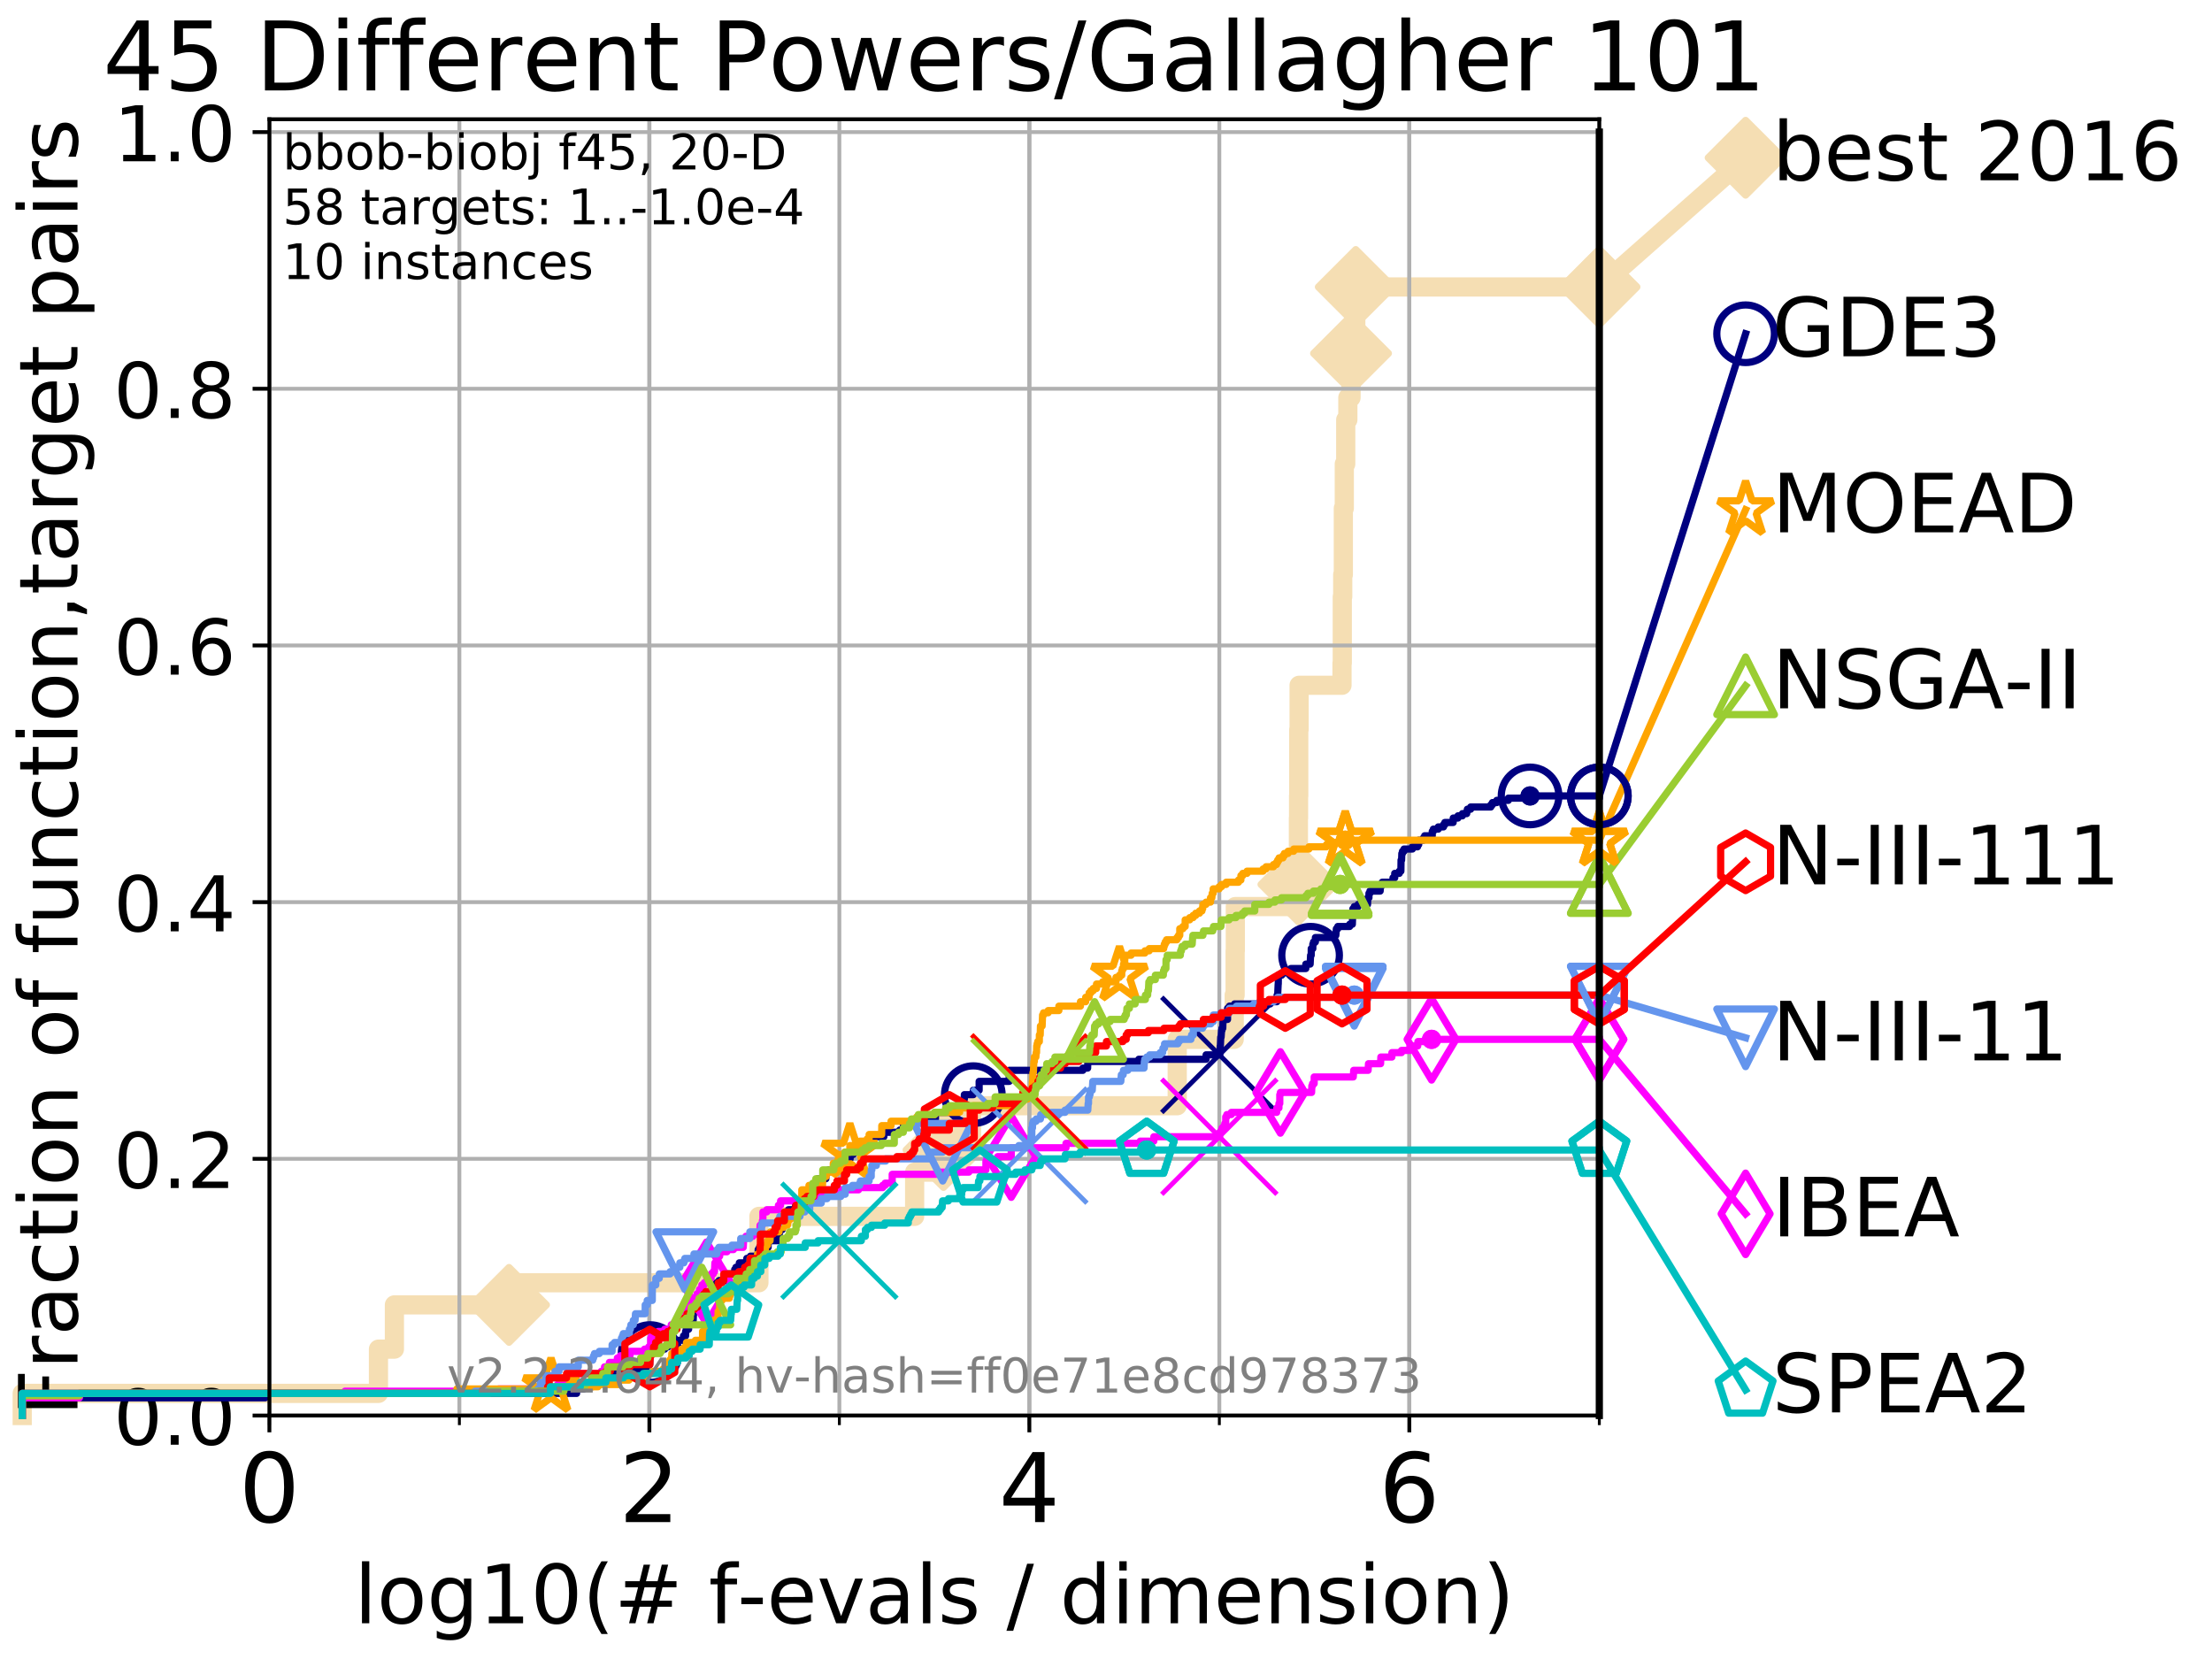 <?xml version="1.0" encoding="utf-8" standalone="no"?>
<!DOCTYPE svg PUBLIC "-//W3C//DTD SVG 1.1//EN"
  "http://www.w3.org/Graphics/SVG/1.1/DTD/svg11.dtd">
<!-- Created with matplotlib (http://matplotlib.org/) -->
<svg height="345.6pt" version="1.1" viewBox="0 0 460.8 345.6" width="460.8pt" xmlns="http://www.w3.org/2000/svg" xmlns:xlink="http://www.w3.org/1999/xlink">
 <defs>
  <style type="text/css">
*{stroke-linecap:butt;stroke-linejoin:round;}
  </style>
 </defs>
 <g id="figure_1">
  <g id="patch_1">
   <path d="M 0 345.6 
L 460.8 345.6 
L 460.8 0 
L 0 0 
z
" style="fill:#ffffff;"/>
  </g>
  <g id="axes_1">
   <g id="patch_2">
    <path d="M 56.12 294.88 
L 333.168 294.88 
L 333.168 24.84 
L 56.12 24.84 
z
" style="fill:#ffffff;"/>
   </g>
   <g id="line2d_1">
    <path d="M 4.627 294.88 
L 4.627 290.27 
L 78.839 290.27 
L 78.839 281.051 
L 82.163 281.051 
L 82.163 271.831 
L 106.039 271.831 
L 106.039 267.221 
L 158.094 267.221 
L 158.094 253.392 
L 190.535 253.392 
L 190.535 244.173 
L 196.549 244.173 
L 196.549 239.563 
L 202.38 239.563 
L 202.38 230.343 
L 245.237 230.343 
L 245.237 216.514 
L 257.108 216.514 
L 257.108 207.294 
L 257.3 207.294 
L 257.3 198.075 
L 257.338 198.075 
L 257.338 188.855 
L 270.463 188.855 
L 270.463 184.246 
L 270.483 184.246 
L 270.483 170.416 
L 270.515 170.416 
L 270.515 165.807 
L 270.552 165.807 
L 270.552 151.977 
L 270.626 151.977 
L 270.626 142.758 
L 279.562 142.758 
L 279.562 138.148 
L 279.622 138.148 
L 279.622 124.319 
L 279.711 124.319 
L 279.711 119.709 
L 279.843 119.709 
L 279.843 105.88 
L 280.042 105.88 
L 280.042 96.66 
L 280.339 96.66 
L 280.339 87.441 
L 280.783 87.441 
L 280.783 82.831 
L 281.443 82.831 
L 281.443 73.611 
L 282.434 73.611 
L 282.434 59.782 
L 333.168 59.782 
" style="fill:none;stroke:#f5deb3;stroke-linecap:square;stroke-width:4;"/>
   </g>
   <g id="line2d_2">
    <defs>
     <path d="M -0 7.778 
L 7.778 0 
L 0 -7.778 
L -7.778 -0 
z
" id="md5fa7e9a0b" style="stroke:#f5deb3;stroke-linejoin:miter;stroke-width:1.5;"/>
    </defs>
    <g>
     <use style="fill:#f5deb3;stroke:#f5deb3;stroke-linejoin:miter;stroke-width:1.5;" x="106.039" xlink:href="#md5fa7e9a0b" y="271.831"/>
     <use style="fill:#f5deb3;stroke:#f5deb3;stroke-linejoin:miter;stroke-width:1.5;" x="196.549" xlink:href="#md5fa7e9a0b" y="239.563"/>
     <use style="fill:#f5deb3;stroke:#f5deb3;stroke-linejoin:miter;stroke-width:1.5;" x="270.483" xlink:href="#md5fa7e9a0b" y="184.246"/>
     <use style="fill:#f5deb3;stroke:#f5deb3;stroke-linejoin:miter;stroke-width:1.5;" x="281.443" xlink:href="#md5fa7e9a0b" y="73.611"/>
     <use style="fill:#f5deb3;stroke:#f5deb3;stroke-linejoin:miter;stroke-width:1.5;" x="282.434" xlink:href="#md5fa7e9a0b" y="59.782"/>
     <use style="fill:#f5deb3;stroke:#f5deb3;stroke-linejoin:miter;stroke-width:1.5;" x="333.168" xlink:href="#md5fa7e9a0b" y="59.782"/>
    </g>
   </g>
   <g id="line2d_3">
    <path style="fill:none;stroke:#f5deb3;stroke-linecap:square;stroke-width:4;"/>
    <g/>
   </g>
   <g id="line2d_4">
    <path d="M 333.168 59.782 
L 363.643 32.861 
" style="fill:none;stroke:#f5deb3;stroke-linecap:square;stroke-width:4;"/>
    <g>
     <use style="fill:#f5deb3;stroke:#f5deb3;stroke-linejoin:miter;stroke-width:1.5;" x="333.168" xlink:href="#md5fa7e9a0b" y="59.782"/>
     <use style="fill:#f5deb3;stroke:#f5deb3;stroke-linejoin:miter;stroke-width:1.5;" x="363.643" xlink:href="#md5fa7e9a0b" y="32.861"/>
    </g>
   </g>
   <g id="matplotlib.axis_1">
    <g id="xtick_1">
     <g id="line2d_5">
      <path clip-path="url(#pcfd1e49b69)" d="M 56.12 294.88 
L 56.12 24.84 
" style="fill:none;stroke:#b0b0b0;stroke-linecap:square;stroke-width:0.8;"/>
     </g>
     <g id="line2d_6">
      <defs>
       <path d="M 0 0 
L 0 3.5 
" id="md52e2a96f5" style="stroke:#000000;stroke-width:0.8;"/>
      </defs>
      <g>
       <use style="stroke:#000000;stroke-width:0.8;" x="56.12" xlink:href="#md52e2a96f5" y="294.88"/>
      </g>
     </g>
     <g id="text_1">
      <!-- 0 -->
      <defs>
       <path d="M 31.781 66.406 
Q 24.172 66.406 20.328 58.906 
Q 16.5 51.422 16.5 36.375 
Q 16.5 21.391 20.328 13.891 
Q 24.172 6.391 31.781 6.391 
Q 39.453 6.391 43.281 13.891 
Q 47.125 21.391 47.125 36.375 
Q 47.125 51.422 43.281 58.906 
Q 39.453 66.406 31.781 66.406 
z
M 31.781 74.219 
Q 44.047 74.219 50.516 64.516 
Q 56.984 54.828 56.984 36.375 
Q 56.984 17.969 50.516 8.266 
Q 44.047 -1.422 31.781 -1.422 
Q 19.531 -1.422 13.062 8.266 
Q 6.594 17.969 6.594 36.375 
Q 6.594 54.828 13.062 64.516 
Q 19.531 74.219 31.781 74.219 
z
" id="DejaVuSans-30"/>
      </defs>
      <g transform="translate(49.758 317.077)scale(0.2 -0.2)">
       <use xlink:href="#DejaVuSans-30"/>
      </g>
     </g>
    </g>
    <g id="xtick_2">
     <g id="line2d_7">
      <path clip-path="url(#pcfd1e49b69)" d="M 135.277 294.88 
L 135.277 24.84 
" style="fill:none;stroke:#b0b0b0;stroke-linecap:square;stroke-width:0.8;"/>
     </g>
     <g id="line2d_8">
      <g>
       <use style="stroke:#000000;stroke-width:0.8;" x="135.277" xlink:href="#md52e2a96f5" y="294.88"/>
      </g>
     </g>
     <g id="text_2">
      <!-- 2 -->
      <defs>
       <path d="M 19.188 8.297 
L 53.609 8.297 
L 53.609 0 
L 7.328 0 
L 7.328 8.297 
Q 12.938 14.109 22.625 23.891 
Q 32.328 33.688 34.812 36.531 
Q 39.547 41.844 41.422 45.531 
Q 43.312 49.219 43.312 52.781 
Q 43.312 58.594 39.234 62.25 
Q 35.156 65.922 28.609 65.922 
Q 23.969 65.922 18.812 64.312 
Q 13.672 62.703 7.812 59.422 
L 7.812 69.391 
Q 13.766 71.781 18.938 73 
Q 24.125 74.219 28.422 74.219 
Q 39.75 74.219 46.484 68.547 
Q 53.219 62.891 53.219 53.422 
Q 53.219 48.922 51.531 44.891 
Q 49.859 40.875 45.406 35.406 
Q 44.188 33.984 37.641 27.219 
Q 31.109 20.453 19.188 8.297 
z
" id="DejaVuSans-32"/>
      </defs>
      <g transform="translate(128.914 317.077)scale(0.2 -0.2)">
       <use xlink:href="#DejaVuSans-32"/>
      </g>
     </g>
    </g>
    <g id="xtick_3">
     <g id="line2d_9">
      <path clip-path="url(#pcfd1e49b69)" d="M 214.433 294.88 
L 214.433 24.84 
" style="fill:none;stroke:#b0b0b0;stroke-linecap:square;stroke-width:0.8;"/>
     </g>
     <g id="line2d_10">
      <g>
       <use style="stroke:#000000;stroke-width:0.8;" x="214.433" xlink:href="#md52e2a96f5" y="294.88"/>
      </g>
     </g>
     <g id="text_3">
      <!-- 4 -->
      <defs>
       <path d="M 37.797 64.312 
L 12.891 25.391 
L 37.797 25.391 
z
M 35.203 72.906 
L 47.609 72.906 
L 47.609 25.391 
L 58.016 25.391 
L 58.016 17.188 
L 47.609 17.188 
L 47.609 0 
L 37.797 0 
L 37.797 17.188 
L 4.891 17.188 
L 4.891 26.703 
z
" id="DejaVuSans-34"/>
      </defs>
      <g transform="translate(208.071 317.077)scale(0.2 -0.2)">
       <use xlink:href="#DejaVuSans-34"/>
      </g>
     </g>
    </g>
    <g id="xtick_4">
     <g id="line2d_11">
      <path clip-path="url(#pcfd1e49b69)" d="M 293.59 294.88 
L 293.59 24.84 
" style="fill:none;stroke:#b0b0b0;stroke-linecap:square;stroke-width:0.8;"/>
     </g>
     <g id="line2d_12">
      <g>
       <use style="stroke:#000000;stroke-width:0.8;" x="293.59" xlink:href="#md52e2a96f5" y="294.88"/>
      </g>
     </g>
     <g id="text_4">
      <!-- 6 -->
      <defs>
       <path d="M 33.016 40.375 
Q 26.375 40.375 22.484 35.828 
Q 18.609 31.297 18.609 23.391 
Q 18.609 15.531 22.484 10.953 
Q 26.375 6.391 33.016 6.391 
Q 39.656 6.391 43.531 10.953 
Q 47.406 15.531 47.406 23.391 
Q 47.406 31.297 43.531 35.828 
Q 39.656 40.375 33.016 40.375 
z
M 52.594 71.297 
L 52.594 62.312 
Q 48.875 64.062 45.094 64.984 
Q 41.312 65.922 37.594 65.922 
Q 27.828 65.922 22.672 59.328 
Q 17.531 52.734 16.797 39.406 
Q 19.672 43.656 24.016 45.922 
Q 28.375 48.188 33.594 48.188 
Q 44.578 48.188 50.953 41.516 
Q 57.328 34.859 57.328 23.391 
Q 57.328 12.156 50.688 5.359 
Q 44.047 -1.422 33.016 -1.422 
Q 20.359 -1.422 13.672 8.266 
Q 6.984 17.969 6.984 36.375 
Q 6.984 53.656 15.188 63.938 
Q 23.391 74.219 37.203 74.219 
Q 40.922 74.219 44.703 73.484 
Q 48.484 72.75 52.594 71.297 
z
" id="DejaVuSans-36"/>
      </defs>
      <g transform="translate(287.227 317.077)scale(0.2 -0.2)">
       <use xlink:href="#DejaVuSans-36"/>
      </g>
     </g>
    </g>
    <g id="xtick_5">
     <g id="line2d_13">
      <path clip-path="url(#pcfd1e49b69)" d="M 56.12 294.88 
L 56.12 24.84 
" style="fill:none;stroke:#b0b0b0;stroke-linecap:square;stroke-width:0.8;"/>
     </g>
     <g id="line2d_14">
      <defs>
       <path d="M 0 0 
L 0 2 
" id="m39ccb0e339" style="stroke:#000000;stroke-width:0.6;"/>
      </defs>
      <g>
       <use style="stroke:#000000;stroke-width:0.6;" x="56.12" xlink:href="#m39ccb0e339" y="294.88"/>
      </g>
     </g>
    </g>
    <g id="xtick_6">
     <g id="line2d_15">
      <path clip-path="url(#pcfd1e49b69)" d="M 95.698 294.88 
L 95.698 24.84 
" style="fill:none;stroke:#b0b0b0;stroke-linecap:square;stroke-width:0.8;"/>
     </g>
     <g id="line2d_16">
      <g>
       <use style="stroke:#000000;stroke-width:0.6;" x="95.698" xlink:href="#m39ccb0e339" y="294.88"/>
      </g>
     </g>
    </g>
    <g id="xtick_7">
     <g id="line2d_17">
      <path clip-path="url(#pcfd1e49b69)" d="M 135.277 294.88 
L 135.277 24.84 
" style="fill:none;stroke:#b0b0b0;stroke-linecap:square;stroke-width:0.8;"/>
     </g>
     <g id="line2d_18">
      <g>
       <use style="stroke:#000000;stroke-width:0.6;" x="135.277" xlink:href="#m39ccb0e339" y="294.88"/>
      </g>
     </g>
    </g>
    <g id="xtick_8">
     <g id="line2d_19">
      <path clip-path="url(#pcfd1e49b69)" d="M 174.855 294.88 
L 174.855 24.84 
" style="fill:none;stroke:#b0b0b0;stroke-linecap:square;stroke-width:0.8;"/>
     </g>
     <g id="line2d_20">
      <g>
       <use style="stroke:#000000;stroke-width:0.6;" x="174.855" xlink:href="#m39ccb0e339" y="294.88"/>
      </g>
     </g>
    </g>
    <g id="xtick_9">
     <g id="line2d_21">
      <path clip-path="url(#pcfd1e49b69)" d="M 214.433 294.88 
L 214.433 24.84 
" style="fill:none;stroke:#b0b0b0;stroke-linecap:square;stroke-width:0.8;"/>
     </g>
     <g id="line2d_22">
      <g>
       <use style="stroke:#000000;stroke-width:0.6;" x="214.433" xlink:href="#m39ccb0e339" y="294.88"/>
      </g>
     </g>
    </g>
    <g id="xtick_10">
     <g id="line2d_23">
      <path clip-path="url(#pcfd1e49b69)" d="M 254.011 294.88 
L 254.011 24.84 
" style="fill:none;stroke:#b0b0b0;stroke-linecap:square;stroke-width:0.8;"/>
     </g>
     <g id="line2d_24">
      <g>
       <use style="stroke:#000000;stroke-width:0.6;" x="254.011" xlink:href="#m39ccb0e339" y="294.88"/>
      </g>
     </g>
    </g>
    <g id="xtick_11">
     <g id="line2d_25">
      <path clip-path="url(#pcfd1e49b69)" d="M 293.59 294.88 
L 293.59 24.84 
" style="fill:none;stroke:#b0b0b0;stroke-linecap:square;stroke-width:0.8;"/>
     </g>
     <g id="line2d_26">
      <g>
       <use style="stroke:#000000;stroke-width:0.6;" x="293.59" xlink:href="#m39ccb0e339" y="294.88"/>
      </g>
     </g>
    </g>
    <g id="xtick_12">
     <g id="line2d_27">
      <path clip-path="url(#pcfd1e49b69)" d="M 333.168 294.88 
L 333.168 24.84 
" style="fill:none;stroke:#b0b0b0;stroke-linecap:square;stroke-width:0.8;"/>
     </g>
     <g id="line2d_28">
      <g>
       <use style="stroke:#000000;stroke-width:0.6;" x="333.168" xlink:href="#m39ccb0e339" y="294.88"/>
      </g>
     </g>
    </g>
    <g id="text_5">
     <!-- log10(# f-evals / dimension) -->
     <defs>
      <path d="M 9.422 75.984 
L 18.406 75.984 
L 18.406 0 
L 9.422 0 
z
" id="DejaVuSans-6c"/>
      <path d="M 30.609 48.391 
Q 23.391 48.391 19.188 42.75 
Q 14.984 37.109 14.984 27.297 
Q 14.984 17.484 19.156 11.844 
Q 23.344 6.203 30.609 6.203 
Q 37.797 6.203 41.984 11.859 
Q 46.188 17.531 46.188 27.297 
Q 46.188 37.016 41.984 42.703 
Q 37.797 48.391 30.609 48.391 
z
M 30.609 56 
Q 42.328 56 49.016 48.375 
Q 55.719 40.766 55.719 27.297 
Q 55.719 13.875 49.016 6.219 
Q 42.328 -1.422 30.609 -1.422 
Q 18.844 -1.422 12.172 6.219 
Q 5.516 13.875 5.516 27.297 
Q 5.516 40.766 12.172 48.375 
Q 18.844 56 30.609 56 
z
" id="DejaVuSans-6f"/>
      <path d="M 45.406 27.984 
Q 45.406 37.75 41.375 43.109 
Q 37.359 48.484 30.078 48.484 
Q 22.859 48.484 18.828 43.109 
Q 14.797 37.75 14.797 27.984 
Q 14.797 18.266 18.828 12.891 
Q 22.859 7.516 30.078 7.516 
Q 37.359 7.516 41.375 12.891 
Q 45.406 18.266 45.406 27.984 
z
M 54.391 6.781 
Q 54.391 -7.172 48.188 -13.984 
Q 42 -20.797 29.203 -20.797 
Q 24.469 -20.797 20.266 -20.094 
Q 16.062 -19.391 12.109 -17.922 
L 12.109 -9.188 
Q 16.062 -11.328 19.922 -12.344 
Q 23.781 -13.375 27.781 -13.375 
Q 36.625 -13.375 41.016 -8.766 
Q 45.406 -4.156 45.406 5.172 
L 45.406 9.625 
Q 42.625 4.781 38.281 2.391 
Q 33.938 0 27.875 0 
Q 17.828 0 11.672 7.656 
Q 5.516 15.328 5.516 27.984 
Q 5.516 40.672 11.672 48.328 
Q 17.828 56 27.875 56 
Q 33.938 56 38.281 53.609 
Q 42.625 51.219 45.406 46.391 
L 45.406 54.688 
L 54.391 54.688 
z
" id="DejaVuSans-67"/>
      <path d="M 12.406 8.297 
L 28.516 8.297 
L 28.516 63.922 
L 10.984 60.406 
L 10.984 69.391 
L 28.422 72.906 
L 38.281 72.906 
L 38.281 8.297 
L 54.391 8.297 
L 54.391 0 
L 12.406 0 
z
" id="DejaVuSans-31"/>
      <path d="M 31 75.875 
Q 24.469 64.656 21.281 53.656 
Q 18.109 42.672 18.109 31.391 
Q 18.109 20.125 21.312 9.062 
Q 24.516 -2 31 -13.188 
L 23.188 -13.188 
Q 15.875 -1.703 12.234 9.375 
Q 8.594 20.453 8.594 31.391 
Q 8.594 42.281 12.203 53.312 
Q 15.828 64.359 23.188 75.875 
z
" id="DejaVuSans-28"/>
      <path d="M 51.125 44 
L 36.922 44 
L 32.812 27.688 
L 47.125 27.688 
z
M 43.797 71.781 
L 38.719 51.516 
L 52.984 51.516 
L 58.109 71.781 
L 65.922 71.781 
L 60.891 51.516 
L 76.125 51.516 
L 76.125 44 
L 58.984 44 
L 54.984 27.688 
L 70.516 27.688 
L 70.516 20.219 
L 53.078 20.219 
L 48 0 
L 40.188 0 
L 45.219 20.219 
L 30.906 20.219 
L 25.875 0 
L 18.016 0 
L 23.094 20.219 
L 7.719 20.219 
L 7.719 27.688 
L 24.906 27.688 
L 29 44 
L 13.281 44 
L 13.281 51.516 
L 30.906 51.516 
L 35.891 71.781 
z
" id="DejaVuSans-23"/>
      <path id="DejaVuSans-20"/>
      <path d="M 37.109 75.984 
L 37.109 68.5 
L 28.516 68.5 
Q 23.688 68.5 21.797 66.547 
Q 19.922 64.594 19.922 59.516 
L 19.922 54.688 
L 34.719 54.688 
L 34.719 47.703 
L 19.922 47.703 
L 19.922 0 
L 10.891 0 
L 10.891 47.703 
L 2.297 47.703 
L 2.297 54.688 
L 10.891 54.688 
L 10.891 58.5 
Q 10.891 67.625 15.141 71.797 
Q 19.391 75.984 28.609 75.984 
z
" id="DejaVuSans-66"/>
      <path d="M 4.891 31.391 
L 31.203 31.391 
L 31.203 23.391 
L 4.891 23.391 
z
" id="DejaVuSans-2d"/>
      <path d="M 56.203 29.594 
L 56.203 25.203 
L 14.891 25.203 
Q 15.484 15.922 20.484 11.062 
Q 25.484 6.203 34.422 6.203 
Q 39.594 6.203 44.453 7.469 
Q 49.312 8.734 54.109 11.281 
L 54.109 2.781 
Q 49.266 0.734 44.188 -0.344 
Q 39.109 -1.422 33.891 -1.422 
Q 20.797 -1.422 13.156 6.188 
Q 5.516 13.812 5.516 26.812 
Q 5.516 40.234 12.766 48.109 
Q 20.016 56 32.328 56 
Q 43.359 56 49.781 48.891 
Q 56.203 41.797 56.203 29.594 
z
M 47.219 32.234 
Q 47.125 39.594 43.094 43.984 
Q 39.062 48.391 32.422 48.391 
Q 24.906 48.391 20.391 44.141 
Q 15.875 39.891 15.188 32.172 
z
" id="DejaVuSans-65"/>
      <path d="M 2.984 54.688 
L 12.5 54.688 
L 29.594 8.797 
L 46.688 54.688 
L 56.203 54.688 
L 35.688 0 
L 23.484 0 
z
" id="DejaVuSans-76"/>
      <path d="M 34.281 27.484 
Q 23.391 27.484 19.188 25 
Q 14.984 22.516 14.984 16.5 
Q 14.984 11.719 18.141 8.906 
Q 21.297 6.109 26.703 6.109 
Q 34.188 6.109 38.703 11.406 
Q 43.219 16.703 43.219 25.484 
L 43.219 27.484 
z
M 52.203 31.203 
L 52.203 0 
L 43.219 0 
L 43.219 8.297 
Q 40.141 3.328 35.547 0.953 
Q 30.953 -1.422 24.312 -1.422 
Q 15.922 -1.422 10.953 3.297 
Q 6 8.016 6 15.922 
Q 6 25.141 12.172 29.828 
Q 18.359 34.516 30.609 34.516 
L 43.219 34.516 
L 43.219 35.406 
Q 43.219 41.609 39.141 45 
Q 35.062 48.391 27.688 48.391 
Q 23 48.391 18.547 47.266 
Q 14.109 46.141 10.016 43.891 
L 10.016 52.203 
Q 14.938 54.109 19.578 55.047 
Q 24.219 56 28.609 56 
Q 40.484 56 46.344 49.844 
Q 52.203 43.703 52.203 31.203 
z
" id="DejaVuSans-61"/>
      <path d="M 44.281 53.078 
L 44.281 44.578 
Q 40.484 46.531 36.375 47.5 
Q 32.281 48.484 27.875 48.484 
Q 21.188 48.484 17.844 46.438 
Q 14.5 44.391 14.5 40.281 
Q 14.5 37.156 16.891 35.375 
Q 19.281 33.594 26.516 31.984 
L 29.594 31.297 
Q 39.156 29.25 43.188 25.516 
Q 47.219 21.781 47.219 15.094 
Q 47.219 7.469 41.188 3.016 
Q 35.156 -1.422 24.609 -1.422 
Q 20.219 -1.422 15.453 -0.562 
Q 10.688 0.297 5.422 2 
L 5.422 11.281 
Q 10.406 8.688 15.234 7.391 
Q 20.062 6.109 24.812 6.109 
Q 31.156 6.109 34.562 8.281 
Q 37.984 10.453 37.984 14.406 
Q 37.984 18.062 35.516 20.016 
Q 33.062 21.969 24.703 23.781 
L 21.578 24.516 
Q 13.234 26.266 9.516 29.906 
Q 5.812 33.547 5.812 39.891 
Q 5.812 47.609 11.281 51.797 
Q 16.75 56 26.812 56 
Q 31.781 56 36.172 55.266 
Q 40.578 54.547 44.281 53.078 
z
" id="DejaVuSans-73"/>
      <path d="M 25.391 72.906 
L 33.688 72.906 
L 8.297 -9.281 
L 0 -9.281 
z
" id="DejaVuSans-2f"/>
      <path d="M 45.406 46.391 
L 45.406 75.984 
L 54.391 75.984 
L 54.391 0 
L 45.406 0 
L 45.406 8.203 
Q 42.578 3.328 38.25 0.953 
Q 33.938 -1.422 27.875 -1.422 
Q 17.969 -1.422 11.734 6.484 
Q 5.516 14.406 5.516 27.297 
Q 5.516 40.188 11.734 48.094 
Q 17.969 56 27.875 56 
Q 33.938 56 38.25 53.625 
Q 42.578 51.266 45.406 46.391 
z
M 14.797 27.297 
Q 14.797 17.391 18.875 11.75 
Q 22.953 6.109 30.078 6.109 
Q 37.203 6.109 41.297 11.75 
Q 45.406 17.391 45.406 27.297 
Q 45.406 37.203 41.297 42.844 
Q 37.203 48.484 30.078 48.484 
Q 22.953 48.484 18.875 42.844 
Q 14.797 37.203 14.797 27.297 
z
" id="DejaVuSans-64"/>
      <path d="M 9.422 54.688 
L 18.406 54.688 
L 18.406 0 
L 9.422 0 
z
M 9.422 75.984 
L 18.406 75.984 
L 18.406 64.594 
L 9.422 64.594 
z
" id="DejaVuSans-69"/>
      <path d="M 52 44.188 
Q 55.375 50.25 60.062 53.125 
Q 64.75 56 71.094 56 
Q 79.641 56 84.281 50.016 
Q 88.922 44.047 88.922 33.016 
L 88.922 0 
L 79.891 0 
L 79.891 32.719 
Q 79.891 40.578 77.094 44.375 
Q 74.312 48.188 68.609 48.188 
Q 61.625 48.188 57.562 43.547 
Q 53.516 38.922 53.516 30.906 
L 53.516 0 
L 44.484 0 
L 44.484 32.719 
Q 44.484 40.625 41.703 44.406 
Q 38.922 48.188 33.109 48.188 
Q 26.219 48.188 22.156 43.531 
Q 18.109 38.875 18.109 30.906 
L 18.109 0 
L 9.078 0 
L 9.078 54.688 
L 18.109 54.688 
L 18.109 46.188 
Q 21.188 51.219 25.484 53.609 
Q 29.781 56 35.688 56 
Q 41.656 56 45.828 52.969 
Q 50 49.953 52 44.188 
z
" id="DejaVuSans-6d"/>
      <path d="M 54.891 33.016 
L 54.891 0 
L 45.906 0 
L 45.906 32.719 
Q 45.906 40.484 42.875 44.328 
Q 39.844 48.188 33.797 48.188 
Q 26.516 48.188 22.312 43.547 
Q 18.109 38.922 18.109 30.906 
L 18.109 0 
L 9.078 0 
L 9.078 54.688 
L 18.109 54.688 
L 18.109 46.188 
Q 21.344 51.125 25.703 53.562 
Q 30.078 56 35.797 56 
Q 45.219 56 50.047 50.172 
Q 54.891 44.344 54.891 33.016 
z
" id="DejaVuSans-6e"/>
      <path d="M 8.016 75.875 
L 15.828 75.875 
Q 23.141 64.359 26.781 53.312 
Q 30.422 42.281 30.422 31.391 
Q 30.422 20.453 26.781 9.375 
Q 23.141 -1.703 15.828 -13.188 
L 8.016 -13.188 
Q 14.5 -2 17.703 9.062 
Q 20.906 20.125 20.906 31.391 
Q 20.906 42.672 17.703 53.656 
Q 14.5 64.656 8.016 75.875 
z
" id="DejaVuSans-29"/>
     </defs>
     <g transform="translate(73.803 338.154)scale(0.17 -0.17)">
      <use xlink:href="#DejaVuSans-6c"/>
      <use x="27.783" xlink:href="#DejaVuSans-6f"/>
      <use x="88.965" xlink:href="#DejaVuSans-67"/>
      <use x="152.441" xlink:href="#DejaVuSans-31"/>
      <use x="216.064" xlink:href="#DejaVuSans-30"/>
      <use x="279.688" xlink:href="#DejaVuSans-28"/>
      <use x="318.701" xlink:href="#DejaVuSans-23"/>
      <use x="402.49" xlink:href="#DejaVuSans-20"/>
      <use x="434.277" xlink:href="#DejaVuSans-66"/>
      <use x="469.404" xlink:href="#DejaVuSans-2d"/>
      <use x="505.488" xlink:href="#DejaVuSans-65"/>
      <use x="567.012" xlink:href="#DejaVuSans-76"/>
      <use x="626.191" xlink:href="#DejaVuSans-61"/>
      <use x="687.471" xlink:href="#DejaVuSans-6c"/>
      <use x="715.254" xlink:href="#DejaVuSans-73"/>
      <use x="767.354" xlink:href="#DejaVuSans-20"/>
      <use x="799.141" xlink:href="#DejaVuSans-2f"/>
      <use x="832.832" xlink:href="#DejaVuSans-20"/>
      <use x="864.619" xlink:href="#DejaVuSans-64"/>
      <use x="928.096" xlink:href="#DejaVuSans-69"/>
      <use x="955.879" xlink:href="#DejaVuSans-6d"/>
      <use x="1053.291" xlink:href="#DejaVuSans-65"/>
      <use x="1114.814" xlink:href="#DejaVuSans-6e"/>
      <use x="1178.193" xlink:href="#DejaVuSans-73"/>
      <use x="1230.293" xlink:href="#DejaVuSans-69"/>
      <use x="1258.076" xlink:href="#DejaVuSans-6f"/>
      <use x="1319.258" xlink:href="#DejaVuSans-6e"/>
      <use x="1382.637" xlink:href="#DejaVuSans-29"/>
     </g>
    </g>
   </g>
   <g id="matplotlib.axis_2">
    <g id="ytick_1">
     <g id="line2d_29">
      <path clip-path="url(#pcfd1e49b69)" d="M 56.12 294.88 
L 333.168 294.88 
" style="fill:none;stroke:#b0b0b0;stroke-linecap:square;stroke-width:0.8;"/>
     </g>
     <g id="line2d_30">
      <defs>
       <path d="M 0 0 
L -3.5 0 
" id="ma84f088eb3" style="stroke:#000000;stroke-width:0.8;"/>
      </defs>
      <g>
       <use style="stroke:#000000;stroke-width:0.8;" x="56.12" xlink:href="#ma84f088eb3" y="294.88"/>
      </g>
     </g>
     <g id="text_6">
      <!-- 0.0 -->
      <defs>
       <path d="M 10.688 12.406 
L 21 12.406 
L 21 0 
L 10.688 0 
z
" id="DejaVuSans-2e"/>
      </defs>
      <g transform="translate(23.675 300.959)scale(0.16 -0.16)">
       <use xlink:href="#DejaVuSans-30"/>
       <use x="63.623" xlink:href="#DejaVuSans-2e"/>
       <use x="95.41" xlink:href="#DejaVuSans-30"/>
      </g>
     </g>
    </g>
    <g id="ytick_2">
     <g id="line2d_31">
      <path clip-path="url(#pcfd1e49b69)" d="M 56.12 241.407 
L 333.168 241.407 
" style="fill:none;stroke:#b0b0b0;stroke-linecap:square;stroke-width:0.8;"/>
     </g>
     <g id="line2d_32">
      <g>
       <use style="stroke:#000000;stroke-width:0.8;" x="56.12" xlink:href="#ma84f088eb3" y="241.407"/>
      </g>
     </g>
     <g id="text_7">
      <!-- 0.2 -->
      <g transform="translate(23.675 247.485)scale(0.16 -0.16)">
       <use xlink:href="#DejaVuSans-30"/>
       <use x="63.623" xlink:href="#DejaVuSans-2e"/>
       <use x="95.41" xlink:href="#DejaVuSans-32"/>
      </g>
     </g>
    </g>
    <g id="ytick_3">
     <g id="line2d_33">
      <path clip-path="url(#pcfd1e49b69)" d="M 56.12 187.933 
L 333.168 187.933 
" style="fill:none;stroke:#b0b0b0;stroke-linecap:square;stroke-width:0.8;"/>
     </g>
     <g id="line2d_34">
      <g>
       <use style="stroke:#000000;stroke-width:0.8;" x="56.12" xlink:href="#ma84f088eb3" y="187.933"/>
      </g>
     </g>
     <g id="text_8">
      <!-- 0.4 -->
      <g transform="translate(23.675 194.012)scale(0.16 -0.16)">
       <use xlink:href="#DejaVuSans-30"/>
       <use x="63.623" xlink:href="#DejaVuSans-2e"/>
       <use x="95.41" xlink:href="#DejaVuSans-34"/>
      </g>
     </g>
    </g>
    <g id="ytick_4">
     <g id="line2d_35">
      <path clip-path="url(#pcfd1e49b69)" d="M 56.12 134.46 
L 333.168 134.46 
" style="fill:none;stroke:#b0b0b0;stroke-linecap:square;stroke-width:0.8;"/>
     </g>
     <g id="line2d_36">
      <g>
       <use style="stroke:#000000;stroke-width:0.8;" x="56.12" xlink:href="#ma84f088eb3" y="134.46"/>
      </g>
     </g>
     <g id="text_9">
      <!-- 0.6 -->
      <g transform="translate(23.675 140.539)scale(0.16 -0.16)">
       <use xlink:href="#DejaVuSans-30"/>
       <use x="63.623" xlink:href="#DejaVuSans-2e"/>
       <use x="95.41" xlink:href="#DejaVuSans-36"/>
      </g>
     </g>
    </g>
    <g id="ytick_5">
     <g id="line2d_37">
      <path clip-path="url(#pcfd1e49b69)" d="M 56.12 80.987 
L 333.168 80.987 
" style="fill:none;stroke:#b0b0b0;stroke-linecap:square;stroke-width:0.8;"/>
     </g>
     <g id="line2d_38">
      <g>
       <use style="stroke:#000000;stroke-width:0.8;" x="56.12" xlink:href="#ma84f088eb3" y="80.987"/>
      </g>
     </g>
     <g id="text_10">
      <!-- 0.8 -->
      <defs>
       <path d="M 31.781 34.625 
Q 24.75 34.625 20.719 30.859 
Q 16.703 27.094 16.703 20.516 
Q 16.703 13.922 20.719 10.156 
Q 24.75 6.391 31.781 6.391 
Q 38.812 6.391 42.859 10.172 
Q 46.922 13.969 46.922 20.516 
Q 46.922 27.094 42.891 30.859 
Q 38.875 34.625 31.781 34.625 
z
M 21.922 38.812 
Q 15.578 40.375 12.031 44.719 
Q 8.5 49.078 8.5 55.328 
Q 8.5 64.062 14.719 69.141 
Q 20.953 74.219 31.781 74.219 
Q 42.672 74.219 48.875 69.141 
Q 55.078 64.062 55.078 55.328 
Q 55.078 49.078 51.531 44.719 
Q 48 40.375 41.703 38.812 
Q 48.828 37.156 52.797 32.312 
Q 56.781 27.484 56.781 20.516 
Q 56.781 9.906 50.312 4.234 
Q 43.844 -1.422 31.781 -1.422 
Q 19.734 -1.422 13.25 4.234 
Q 6.781 9.906 6.781 20.516 
Q 6.781 27.484 10.781 32.312 
Q 14.797 37.156 21.922 38.812 
z
M 18.312 54.391 
Q 18.312 48.734 21.844 45.562 
Q 25.391 42.391 31.781 42.391 
Q 38.141 42.391 41.719 45.562 
Q 45.312 48.734 45.312 54.391 
Q 45.312 60.062 41.719 63.234 
Q 38.141 66.406 31.781 66.406 
Q 25.391 66.406 21.844 63.234 
Q 18.312 60.062 18.312 54.391 
z
" id="DejaVuSans-38"/>
      </defs>
      <g transform="translate(23.675 87.066)scale(0.16 -0.16)">
       <use xlink:href="#DejaVuSans-30"/>
       <use x="63.623" xlink:href="#DejaVuSans-2e"/>
       <use x="95.41" xlink:href="#DejaVuSans-38"/>
      </g>
     </g>
    </g>
    <g id="ytick_6">
     <g id="line2d_39">
      <path clip-path="url(#pcfd1e49b69)" d="M 56.12 27.514 
L 333.168 27.514 
" style="fill:none;stroke:#b0b0b0;stroke-linecap:square;stroke-width:0.8;"/>
     </g>
     <g id="line2d_40">
      <g>
       <use style="stroke:#000000;stroke-width:0.8;" x="56.12" xlink:href="#ma84f088eb3" y="27.514"/>
      </g>
     </g>
     <g id="text_11">
      <!-- 1.0 -->
      <g transform="translate(23.675 33.592)scale(0.16 -0.16)">
       <use xlink:href="#DejaVuSans-31"/>
       <use x="63.623" xlink:href="#DejaVuSans-2e"/>
       <use x="95.41" xlink:href="#DejaVuSans-30"/>
      </g>
     </g>
    </g>
    <g id="text_12">
     <!-- Fraction of function,target pairs -->
     <defs>
      <path d="M 9.812 72.906 
L 51.703 72.906 
L 51.703 64.594 
L 19.672 64.594 
L 19.672 43.109 
L 48.578 43.109 
L 48.578 34.812 
L 19.672 34.812 
L 19.672 0 
L 9.812 0 
z
" id="DejaVuSans-46"/>
      <path d="M 41.109 46.297 
Q 39.594 47.172 37.812 47.578 
Q 36.031 48 33.891 48 
Q 26.266 48 22.188 43.047 
Q 18.109 38.094 18.109 28.812 
L 18.109 0 
L 9.078 0 
L 9.078 54.688 
L 18.109 54.688 
L 18.109 46.188 
Q 20.953 51.172 25.484 53.578 
Q 30.031 56 36.531 56 
Q 37.453 56 38.578 55.875 
Q 39.703 55.766 41.062 55.516 
z
" id="DejaVuSans-72"/>
      <path d="M 48.781 52.594 
L 48.781 44.188 
Q 44.969 46.297 41.141 47.344 
Q 37.312 48.391 33.406 48.391 
Q 24.656 48.391 19.812 42.844 
Q 14.984 37.312 14.984 27.297 
Q 14.984 17.281 19.812 11.734 
Q 24.656 6.203 33.406 6.203 
Q 37.312 6.203 41.141 7.25 
Q 44.969 8.297 48.781 10.406 
L 48.781 2.094 
Q 45.016 0.344 40.984 -0.531 
Q 36.969 -1.422 32.422 -1.422 
Q 20.062 -1.422 12.781 6.344 
Q 5.516 14.109 5.516 27.297 
Q 5.516 40.672 12.859 48.328 
Q 20.219 56 33.016 56 
Q 37.156 56 41.109 55.141 
Q 45.062 54.297 48.781 52.594 
z
" id="DejaVuSans-63"/>
      <path d="M 18.312 70.219 
L 18.312 54.688 
L 36.812 54.688 
L 36.812 47.703 
L 18.312 47.703 
L 18.312 18.016 
Q 18.312 11.328 20.141 9.422 
Q 21.969 7.516 27.594 7.516 
L 36.812 7.516 
L 36.812 0 
L 27.594 0 
Q 17.188 0 13.234 3.875 
Q 9.281 7.766 9.281 18.016 
L 9.281 47.703 
L 2.688 47.703 
L 2.688 54.688 
L 9.281 54.688 
L 9.281 70.219 
z
" id="DejaVuSans-74"/>
      <path d="M 8.5 21.578 
L 8.5 54.688 
L 17.484 54.688 
L 17.484 21.922 
Q 17.484 14.156 20.5 10.266 
Q 23.531 6.391 29.594 6.391 
Q 36.859 6.391 41.078 11.031 
Q 45.312 15.672 45.312 23.688 
L 45.312 54.688 
L 54.297 54.688 
L 54.297 0 
L 45.312 0 
L 45.312 8.406 
Q 42.047 3.422 37.719 1 
Q 33.406 -1.422 27.688 -1.422 
Q 18.266 -1.422 13.375 4.438 
Q 8.5 10.297 8.5 21.578 
z
M 31.109 56 
z
" id="DejaVuSans-75"/>
      <path d="M 11.719 12.406 
L 22.016 12.406 
L 22.016 4 
L 14.016 -11.625 
L 7.719 -11.625 
L 11.719 4 
z
" id="DejaVuSans-2c"/>
      <path d="M 18.109 8.203 
L 18.109 -20.797 
L 9.078 -20.797 
L 9.078 54.688 
L 18.109 54.688 
L 18.109 46.391 
Q 20.953 51.266 25.266 53.625 
Q 29.594 56 35.594 56 
Q 45.562 56 51.781 48.094 
Q 58.016 40.188 58.016 27.297 
Q 58.016 14.406 51.781 6.484 
Q 45.562 -1.422 35.594 -1.422 
Q 29.594 -1.422 25.266 0.953 
Q 20.953 3.328 18.109 8.203 
z
M 48.688 27.297 
Q 48.688 37.203 44.609 42.844 
Q 40.531 48.484 33.406 48.484 
Q 26.266 48.484 22.188 42.844 
Q 18.109 37.203 18.109 27.297 
Q 18.109 17.391 22.188 11.75 
Q 26.266 6.109 33.406 6.109 
Q 40.531 6.109 44.609 11.75 
Q 48.688 17.391 48.688 27.297 
z
" id="DejaVuSans-70"/>
     </defs>
     <g transform="translate(16.14 294.999)rotate(-90)scale(0.17 -0.17)">
      <use xlink:href="#DejaVuSans-46"/>
      <use x="57.41" xlink:href="#DejaVuSans-72"/>
      <use x="98.523" xlink:href="#DejaVuSans-61"/>
      <use x="159.803" xlink:href="#DejaVuSans-63"/>
      <use x="214.783" xlink:href="#DejaVuSans-74"/>
      <use x="253.992" xlink:href="#DejaVuSans-69"/>
      <use x="281.775" xlink:href="#DejaVuSans-6f"/>
      <use x="342.957" xlink:href="#DejaVuSans-6e"/>
      <use x="406.336" xlink:href="#DejaVuSans-20"/>
      <use x="438.123" xlink:href="#DejaVuSans-6f"/>
      <use x="499.305" xlink:href="#DejaVuSans-66"/>
      <use x="534.51" xlink:href="#DejaVuSans-20"/>
      <use x="566.297" xlink:href="#DejaVuSans-66"/>
      <use x="601.502" xlink:href="#DejaVuSans-75"/>
      <use x="664.881" xlink:href="#DejaVuSans-6e"/>
      <use x="728.26" xlink:href="#DejaVuSans-63"/>
      <use x="783.24" xlink:href="#DejaVuSans-74"/>
      <use x="822.449" xlink:href="#DejaVuSans-69"/>
      <use x="850.232" xlink:href="#DejaVuSans-6f"/>
      <use x="911.414" xlink:href="#DejaVuSans-6e"/>
      <use x="974.793" xlink:href="#DejaVuSans-2c"/>
      <use x="1006.58" xlink:href="#DejaVuSans-74"/>
      <use x="1045.789" xlink:href="#DejaVuSans-61"/>
      <use x="1107.068" xlink:href="#DejaVuSans-72"/>
      <use x="1148.166" xlink:href="#DejaVuSans-67"/>
      <use x="1211.643" xlink:href="#DejaVuSans-65"/>
      <use x="1273.166" xlink:href="#DejaVuSans-74"/>
      <use x="1312.375" xlink:href="#DejaVuSans-20"/>
      <use x="1344.162" xlink:href="#DejaVuSans-70"/>
      <use x="1407.639" xlink:href="#DejaVuSans-61"/>
      <use x="1468.918" xlink:href="#DejaVuSans-69"/>
      <use x="1496.701" xlink:href="#DejaVuSans-72"/>
      <use x="1537.814" xlink:href="#DejaVuSans-73"/>
     </g>
    </g>
   </g>
   <g id="line2d_41">
    <defs>
     <path d="M 0 1.5 
C 0.398 1.5 0.779 1.342 1.061 1.061 
C 1.342 0.779 1.5 0.398 1.5 0 
C 1.5 -0.398 1.342 -0.779 1.061 -1.061 
C 0.779 -1.342 0.398 -1.5 0 -1.5 
C -0.398 -1.5 -0.779 -1.342 -1.061 -1.061 
C -1.342 -0.779 -1.5 -0.398 -1.5 0 
C -1.5 0.398 -1.342 0.779 -1.061 1.061 
C -0.779 1.342 -0.398 1.5 0 1.5 
z
" id="me23b4a2fe9" style="stroke:#f5deb3;"/>
    </defs>
    <g>
     <use style="fill:#f5deb3;stroke:#f5deb3;" x="282.434" xlink:href="#me23b4a2fe9" y="59.782"/>
     <use style="fill:#f5deb3;stroke:#f5deb3;" x="282.434" xlink:href="#me23b4a2fe9" y="59.782"/>
    </g>
   </g>
   <g id="line2d_42">
    <defs>
     <path d="M 0 1.5 
C 0.398 1.5 0.779 1.342 1.061 1.061 
C 1.342 0.779 1.5 0.398 1.5 0 
C 1.5 -0.398 1.342 -0.779 1.061 -1.061 
C 0.779 -1.342 0.398 -1.5 0 -1.5 
C -0.398 -1.5 -0.779 -1.342 -1.061 -1.061 
C -1.342 -0.779 -1.5 -0.398 -1.5 0 
C -1.5 0.398 -1.342 0.779 -1.061 1.061 
C -0.779 1.342 -0.398 1.5 0 1.5 
z
" id="m100eee5751" style="stroke:#000080;"/>
    </defs>
    <g>
     <use style="fill:#000080;stroke:#000080;" x="318.742" xlink:href="#m100eee5751" y="165.807"/>
     <use style="fill:#000080;stroke:#000080;" x="318.742" xlink:href="#m100eee5751" y="165.807"/>
    </g>
   </g>
   <g id="line2d_43">
    <path d="M 4.627 294.88 
L 4.627 291.192 
L 55.238 291.192 
L 55.238 290.27 
L 120.118 290.27 
L 120.118 289.348 
L 121.609 289.348 
L 121.609 288.887 
L 123.397 288.887 
L 123.397 287.965 
L 124.315 287.965 
L 124.315 286.582 
L 125.569 286.582 
L 125.569 285.66 
L 128.251 285.66 
L 128.251 285.199 
L 134.512 285.199 
L 134.512 284.278 
L 135.337 284.278 
L 135.422 281.973 
L 135.876 281.973 
L 135.876 281.512 
L 136.876 281.512 
L 136.876 281.051 
L 138.468 281.051 
L 138.468 280.59 
L 139.167 280.59 
L 139.167 280.129 
L 140.454 280.129 
L 140.454 279.207 
L 142.389 279.207 
L 142.389 278.285 
L 142.821 278.285 
L 142.821 277.363 
L 142.948 277.363 
L 142.948 276.902 
L 143.452 276.902 
L 143.452 275.98 
L 143.9 275.98 
L 143.926 275.058 
L 144.407 275.058 
L 144.473 273.214 
L 145.546 273.214 
L 145.546 272.753 
L 146.417 272.753 
L 146.422 270.448 
L 147.199 270.448 
L 147.199 269.526 
L 148.545 269.526 
L 148.545 269.065 
L 148.919 269.065 
L 148.973 267.682 
L 149.273 267.682 
L 149.273 267.221 
L 149.79 267.221 
L 149.79 266.76 
L 151.36 266.76 
L 151.454 265.378 
L 153.054 265.378 
L 153.054 264.456 
L 153.312 264.456 
L 153.312 263.995 
L 154.011 263.995 
L 154.011 263.073 
L 155.57 263.073 
L 155.57 262.151 
L 156.312 262.151 
L 156.312 261.69 
L 157.943 261.69 
L 157.943 260.307 
L 158.203 260.307 
L 158.203 259.846 
L 160.017 259.846 
L 160.017 258.463 
L 162.026 258.463 
L 162.026 257.08 
L 162.341 257.08 
L 162.341 256.158 
L 162.941 256.158 
L 162.941 254.314 
L 163.537 254.314 
L 163.537 253.392 
L 164.257 253.392 
L 164.257 252.009 
L 165.724 252.009 
L 165.724 251.087 
L 166.255 251.087 
L 166.255 250.165 
L 169.326 250.165 
L 169.326 249.704 
L 169.68 249.704 
L 169.68 248.782 
L 169.932 248.782 
L 169.932 247.399 
L 170.356 247.399 
L 170.356 245.556 
L 172.044 245.556 
L 172.044 244.173 
L 172.623 244.173 
L 172.623 243.712 
L 175.111 243.712 
L 175.111 243.251 
L 175.611 243.251 
L 175.611 241.407 
L 177.103 241.407 
L 177.103 240.485 
L 177.772 240.485 
L 177.772 240.024 
L 178.895 240.024 
L 178.895 239.563 
L 179.561 239.563 
L 179.561 239.102 
L 180.329 239.102 
L 180.329 237.719 
L 181.688 237.719 
L 181.688 236.797 
L 184.127 236.797 
L 184.127 235.875 
L 187.43 235.875 
L 187.43 235.414 
L 188.191 235.414 
L 188.191 234.031 
L 191.112 234.031 
L 191.112 233.109 
L 194.874 233.109 
L 194.874 231.726 
L 198.753 231.726 
L 198.753 230.804 
L 199.149 230.804 
L 199.149 230.343 
L 200.689 230.343 
L 200.689 228.96 
L 200.891 228.96 
L 200.891 228.038 
L 202.756 228.038 
L 202.756 227.116 
L 203.974 227.116 
L 203.974 225.273 
L 210.239 225.273 
L 210.239 222.968 
L 225.578 222.968 
L 225.578 222.507 
L 226.573 222.507 
L 226.615 221.124 
L 237.231 221.124 
L 237.231 220.663 
L 251.255 220.663 
L 251.255 219.741 
L 254.104 219.741 
L 254.19 217.897 
L 254.228 217.897 
L 254.304 216.053 
L 254.381 216.053 
L 254.473 214.67 
L 254.554 214.67 
L 254.554 214.209 
L 254.725 214.209 
L 254.767 212.826 
L 254.861 212.826 
L 254.861 212.365 
L 255.72 212.365 
L 255.72 210.06 
L 256.114 210.06 
L 256.114 209.599 
L 257.183 209.599 
L 257.183 209.138 
L 264.603 209.138 
L 264.603 208.677 
L 265.989 208.677 
L 266.043 207.294 
L 266.158 207.294 
L 266.267 204.99 
L 266.286 204.99 
L 266.312 203.146 
L 267.009 203.146 
L 267.009 202.685 
L 267.585 202.685 
L 267.585 202.224 
L 268.892 202.224 
L 268.892 201.763 
L 272.024 201.763 
L 272.024 200.841 
L 272.926 200.841 
L 273.019 198.997 
L 273.151 198.997 
L 273.154 197.614 
L 273.484 197.614 
L 273.484 196.692 
L 273.625 196.692 
L 273.625 196.231 
L 274.019 196.231 
L 274.019 195.309 
L 277.933 195.309 
L 277.933 194.848 
L 278.283 194.848 
L 278.39 193.465 
L 278.689 193.465 
L 278.689 193.004 
L 281.158 193.004 
L 281.158 192.543 
L 281.719 192.543 
L 281.829 189.316 
L 282.117 189.316 
L 282.117 188.855 
L 282.924 188.855 
L 282.924 188.394 
L 284.887 188.394 
L 284.938 187.012 
L 285.178 187.012 
L 285.178 186.09 
L 285.38 186.09 
L 285.38 185.629 
L 287.512 185.629 
L 287.563 184.707 
L 287.714 184.707 
L 287.714 184.246 
L 287.949 184.246 
L 287.949 183.785 
L 290.184 183.785 
L 290.184 182.863 
L 290.545 182.863 
L 290.545 181.941 
L 291.493 181.941 
L 291.493 181.48 
L 291.831 181.48 
L 291.864 179.175 
L 291.977 179.175 
L 292.025 177.792 
L 292.161 177.792 
L 292.161 177.331 
L 292.484 177.331 
L 292.484 176.87 
L 294.225 176.87 
L 294.225 176.409 
L 295.294 176.409 
L 295.294 175.948 
L 295.542 175.948 
L 295.542 175.026 
L 296.51 175.026 
L 296.51 174.565 
L 296.784 174.565 
L 296.784 174.104 
L 298.365 174.104 
L 298.365 173.182 
L 298.59 173.182 
L 298.59 172.721 
L 299.62 172.721 
L 299.62 172.26 
L 300.708 172.26 
L 300.708 171.799 
L 300.985 171.799 
L 300.985 171.338 
L 302.723 171.338 
L 302.738 170.416 
L 303.719 170.416 
L 303.719 169.955 
L 304.647 169.955 
L 304.647 169.494 
L 305.543 169.494 
L 305.543 169.033 
L 305.677 169.033 
L 305.677 168.572 
L 306.36 168.572 
L 306.36 168.111 
L 310.568 168.111 
L 310.568 167.651 
L 310.901 167.651 
L 310.901 167.19 
L 311.803 167.19 
L 311.803 166.729 
L 314.217 166.729 
L 314.217 166.268 
L 318.742 166.268 
L 318.742 165.807 
L 333.168 165.807 
L 333.168 165.807 
" style="fill:none;stroke:#000080;stroke-linecap:square;stroke-width:1.5;"/>
   </g>
   <g id="line2d_44">
    <defs>
     <path d="M 0 6 
C 1.591 6 3.117 5.368 4.243 4.243 
C 5.368 3.117 6 1.591 6 0 
C 6 -1.591 5.368 -3.117 4.243 -4.243 
C 3.117 -5.368 1.591 -6 0 -6 
C -1.591 -6 -3.117 -5.368 -4.243 -4.243 
C -5.368 -3.117 -6 -1.591 -6 0 
C -6 1.591 -5.368 3.117 -4.243 4.243 
C -3.117 5.368 -1.591 6 0 6 
z
" id="md282dd796e" style="stroke:#000080;stroke-width:1.5;"/>
    </defs>
    <g>
     <use style="fill-opacity:0;stroke:#000080;stroke-width:1.5;" x="135.422" xlink:href="#md282dd796e" y="281.973"/>
     <use style="fill-opacity:0;stroke:#000080;stroke-width:1.5;" x="202.756" xlink:href="#md282dd796e" y="228.038"/>
     <use style="fill-opacity:0;stroke:#000080;stroke-width:1.5;" x="273.019" xlink:href="#md282dd796e" y="198.997"/>
     <use style="fill-opacity:0;stroke:#000080;stroke-width:1.5;" x="318.742" xlink:href="#md282dd796e" y="165.807"/>
     <use style="fill-opacity:0;stroke:#000080;stroke-width:1.5;" x="333.168" xlink:href="#md282dd796e" y="165.807"/>
    </g>
   </g>
   <g id="line2d_45">
    <path style="fill:none;stroke:#000080;stroke-linecap:square;stroke-width:1.5;"/>
    <g/>
   </g>
   <g id="line2d_46">
    <path clip-path="url(#pcfd1e49b69)" d="M 254.011 219.741 
" style="fill:none;stroke:#000080;stroke-linecap:square;stroke-width:1.5;"/>
    <defs>
     <path d="M -12 12 
L 12 -12 
M -12 -12 
L 12 12 
" id="m268cc15aa6" style="stroke:#000080;"/>
    </defs>
    <g clip-path="url(#pcfd1e49b69)">
     <use style="fill:#000080;stroke:#000080;" x="254.011" xlink:href="#m268cc15aa6" y="219.741"/>
    </g>
   </g>
   <g id="line2d_47">
    <defs>
     <path d="M 0 1.5 
C 0.398 1.5 0.779 1.342 1.061 1.061 
C 1.342 0.779 1.5 0.398 1.5 0 
C 1.5 -0.398 1.342 -0.779 1.061 -1.061 
C 0.779 -1.342 0.398 -1.5 0 -1.5 
C -0.398 -1.5 -0.779 -1.342 -1.061 -1.061 
C -1.342 -0.779 -1.5 -0.398 -1.5 0 
C -1.5 0.398 -1.342 0.779 -1.061 1.061 
C -0.779 1.342 -0.398 1.5 0 1.5 
z
" id="m86aadc5b2f" style="stroke:#ff00ff;"/>
    </defs>
    <g>
     <use style="fill:#ff00ff;stroke:#ff00ff;" x="298.226" xlink:href="#m86aadc5b2f" y="216.514"/>
     <use style="fill:#ff00ff;stroke:#ff00ff;" x="298.226" xlink:href="#m86aadc5b2f" y="216.514"/>
    </g>
   </g>
   <g id="line2d_48">
    <path d="M 4.627 294.88 
L 4.627 291.192 
L 16.542 291.192 
L 16.542 290.27 
L 71.87 290.27 
L 71.87 289.809 
L 103.884 289.809 
L 103.884 289.348 
L 116.142 289.348 
L 116.142 288.426 
L 117.378 288.426 
L 117.378 287.965 
L 118.395 287.965 
L 118.395 287.504 
L 118.959 287.504 
L 118.959 287.043 
L 119.18 287.043 
L 119.18 286.582 
L 120.139 286.582 
L 120.139 286.121 
L 125.264 286.121 
L 125.264 285.66 
L 125.928 285.66 
L 125.928 284.739 
L 126.949 284.739 
L 126.949 283.817 
L 128.61 283.817 
L 128.61 282.895 
L 129.207 282.895 
L 129.207 282.434 
L 131.236 282.434 
L 131.236 281.512 
L 134.259 281.512 
L 134.259 281.051 
L 135.13 281.051 
L 135.13 280.59 
L 135.549 280.59 
L 135.549 278.746 
L 135.735 278.746 
L 135.735 278.285 
L 136.099 278.285 
L 136.099 277.824 
L 137.124 277.824 
L 137.124 277.363 
L 138.46 277.363 
L 138.46 276.902 
L 139.832 276.902 
L 139.832 275.98 
L 140.467 275.98 
L 140.467 275.519 
L 141.237 275.519 
L 141.237 275.058 
L 142.275 275.058 
L 142.275 274.597 
L 142.771 274.597 
L 142.771 273.675 
L 143.128 273.675 
L 143.155 272.292 
L 143.653 272.292 
L 143.653 271.37 
L 144.138 271.37 
L 144.138 270.448 
L 145.168 270.448 
L 145.168 269.526 
L 145.73 269.526 
L 145.73 268.604 
L 146.209 268.604 
L 146.209 267.682 
L 146.712 267.682 
L 146.712 267.221 
L 147.174 267.221 
L 147.174 266.76 
L 147.749 266.76 
L 147.749 266.299 
L 148.136 266.299 
L 148.136 265.378 
L 148.581 265.378 
L 148.581 264.917 
L 148.845 264.917 
L 148.923 263.073 
L 149.514 263.073 
L 149.608 261.69 
L 149.923 261.69 
L 149.923 260.768 
L 151.434 260.768 
L 151.434 260.307 
L 152.802 260.307 
L 152.802 259.846 
L 154.829 259.846 
L 154.939 258.002 
L 155.387 258.002 
L 155.387 257.541 
L 156.849 257.541 
L 156.849 257.08 
L 158.271 257.08 
L 158.338 255.236 
L 158.81 255.236 
L 158.81 254.314 
L 158.928 254.314 
L 158.928 252.47 
L 159.73 252.47 
L 159.73 252.009 
L 162.155 252.009 
L 162.155 251.087 
L 162.609 251.087 
L 162.609 250.165 
L 167.606 250.165 
L 167.606 249.243 
L 171.177 249.243 
L 171.177 247.86 
L 178.855 247.86 
L 178.855 247.399 
L 183.87 247.399 
L 183.87 246.938 
L 184.383 246.938 
L 184.383 246.477 
L 185.86 246.477 
L 185.86 244.634 
L 196.088 244.634 
L 196.088 244.173 
L 201.836 244.173 
L 201.836 243.712 
L 205.386 243.712 
L 205.386 241.868 
L 207.834 241.868 
L 207.834 240.946 
L 210.66 240.946 
L 210.66 239.102 
L 222.064 239.102 
L 222.064 238.18 
L 237.53 238.18 
L 237.53 237.719 
L 240.366 237.719 
L 240.366 236.797 
L 254.072 236.797 
L 254.085 235.875 
L 254.44 235.875 
L 254.44 235.414 
L 254.593 235.414 
L 254.593 234.953 
L 254.998 234.953 
L 254.998 234.492 
L 255.144 234.492 
L 255.144 234.031 
L 255.339 234.031 
L 255.34 232.648 
L 255.578 232.648 
L 255.578 232.187 
L 256.502 232.187 
L 256.502 231.726 
L 265.957 231.726 
L 265.99 230.804 
L 266.426 230.804 
L 266.426 229.882 
L 266.602 229.882 
L 266.603 228.038 
L 266.727 228.038 
L 266.727 227.577 
L 273.23 227.577 
L 273.281 226.195 
L 273.434 226.195 
L 273.434 225.734 
L 273.766 225.734 
L 273.766 224.351 
L 281.909 224.351 
L 282 222.968 
L 285.004 222.968 
L 285.081 221.585 
L 287.604 221.585 
L 287.655 220.202 
L 289.958 220.202 
L 289.958 219.28 
L 291.96 219.28 
L 291.96 218.819 
L 293.707 218.819 
L 293.707 217.897 
L 295.335 217.897 
L 295.377 216.975 
L 298.226 216.975 
L 298.226 216.514 
L 333.168 216.514 
L 333.168 216.514 
" style="fill:none;stroke:#ff00ff;stroke-linecap:square;stroke-width:1.5;"/>
   </g>
   <g id="line2d_49">
    <defs>
     <path d="M -0 8.485 
L 5.091 0 
L 0 -8.485 
L -5.091 -0 
z
" id="m4d56a01ae4" style="stroke:#ff00ff;stroke-linejoin:miter;stroke-width:1.5;"/>
    </defs>
    <g>
     <use style="fill-opacity:0;stroke:#ff00ff;stroke-linejoin:miter;stroke-width:1.5;" x="147.174" xlink:href="#m4d56a01ae4" y="267.221"/>
     <use style="fill-opacity:0;stroke:#ff00ff;stroke-linejoin:miter;stroke-width:1.5;" x="210.66" xlink:href="#m4d56a01ae4" y="240.946"/>
     <use style="fill-opacity:0;stroke:#ff00ff;stroke-linejoin:miter;stroke-width:1.5;" x="266.727" xlink:href="#m4d56a01ae4" y="227.577"/>
     <use style="fill-opacity:0;stroke:#ff00ff;stroke-linejoin:miter;stroke-width:1.5;" x="298.226" xlink:href="#m4d56a01ae4" y="216.514"/>
     <use style="fill-opacity:0;stroke:#ff00ff;stroke-linejoin:miter;stroke-width:1.5;" x="333.168" xlink:href="#m4d56a01ae4" y="216.514"/>
    </g>
   </g>
   <g id="line2d_50">
    <path style="fill:none;stroke:#ff00ff;stroke-linecap:square;stroke-width:1.5;"/>
    <g/>
   </g>
   <g id="line2d_51">
    <path clip-path="url(#pcfd1e49b69)" d="M 254.011 236.797 
" style="fill:none;stroke:#ff00ff;stroke-linecap:square;stroke-width:1.5;"/>
    <defs>
     <path d="M -12 12 
L 12 -12 
M -12 -12 
L 12 12 
" id="mae7c48c1fe" style="stroke:#ff00ff;"/>
    </defs>
    <g clip-path="url(#pcfd1e49b69)">
     <use style="fill:#ff00ff;stroke:#ff00ff;" x="254.011" xlink:href="#mae7c48c1fe" y="236.797"/>
    </g>
   </g>
   <g id="line2d_52">
    <defs>
     <path d="M 0 1.5 
C 0.398 1.5 0.779 1.342 1.061 1.061 
C 1.342 0.779 1.5 0.398 1.5 0 
C 1.5 -0.398 1.342 -0.779 1.061 -1.061 
C 0.779 -1.342 0.398 -1.5 0 -1.5 
C -0.398 -1.5 -0.779 -1.342 -1.061 -1.061 
C -1.342 -0.779 -1.5 -0.398 -1.5 0 
C -1.5 0.398 -1.342 0.779 -1.061 1.061 
C -0.779 1.342 -0.398 1.5 0 1.5 
z
" id="m331acdf2ad" style="stroke:#ffa500;"/>
    </defs>
    <g>
     <use style="fill:#ffa500;stroke:#ffa500;" x="280.243" xlink:href="#m331acdf2ad" y="175.026"/>
     <use style="fill:#ffa500;stroke:#ffa500;" x="280.243" xlink:href="#m331acdf2ad" y="175.026"/>
    </g>
   </g>
   <g id="line2d_53">
    <path d="M 4.627 294.88 
L 4.627 290.731 
L 16.542 290.731 
L 16.542 290.27 
L 95.175 290.27 
L 95.175 289.348 
L 114.781 289.348 
L 114.781 288.887 
L 124.573 288.887 
L 124.573 288.426 
L 128.836 288.426 
L 128.836 287.504 
L 131.028 287.504 
L 131.028 287.043 
L 134.404 287.043 
L 134.404 286.121 
L 136.099 286.121 
L 136.099 285.66 
L 138.114 285.66 
L 138.114 285.199 
L 138.546 285.199 
L 138.61 284.278 
L 139.493 284.278 
L 139.493 283.356 
L 139.832 283.356 
L 139.832 282.895 
L 139.944 282.895 
L 139.944 281.973 
L 141.394 281.973 
L 141.394 281.512 
L 141.963 281.512 
L 141.963 281.051 
L 142.67 281.051 
L 142.67 280.59 
L 143.003 280.59 
L 143.003 279.668 
L 144.856 279.668 
L 144.856 279.207 
L 146.354 279.207 
L 146.354 277.363 
L 147.561 277.363 
L 147.561 276.902 
L 147.728 276.902 
L 147.728 276.441 
L 148.099 276.441 
L 148.099 275.98 
L 148.442 275.98 
L 148.442 275.058 
L 149.322 275.058 
L 149.322 274.597 
L 149.582 274.597 
L 149.589 273.214 
L 149.897 273.214 
L 149.945 270.909 
L 150.414 270.909 
L 150.414 270.448 
L 151.937 270.448 
L 151.937 269.987 
L 152.073 269.987 
L 152.073 269.526 
L 152.301 269.526 
L 152.301 269.065 
L 153.39 269.065 
L 153.39 268.604 
L 153.751 268.604 
L 153.751 268.143 
L 154.189 268.143 
L 154.272 267.221 
L 154.3 267.221 
L 154.3 266.76 
L 154.537 266.76 
L 154.537 264.917 
L 155.342 264.917 
L 155.342 264.456 
L 155.691 264.456 
L 155.691 263.995 
L 155.879 263.995 
L 155.879 263.534 
L 156.266 263.534 
L 156.266 262.151 
L 157.809 262.151 
L 157.809 261.229 
L 158.917 261.229 
L 158.917 260.307 
L 159.439 260.307 
L 159.458 259.385 
L 159.895 259.385 
L 159.895 258.463 
L 160.416 258.463 
L 160.495 256.619 
L 162.285 256.619 
L 162.285 255.697 
L 163.215 255.697 
L 163.215 255.236 
L 164.036 255.236 
L 164.036 254.314 
L 164.311 254.314 
L 164.311 253.853 
L 164.842 253.853 
L 164.842 252.931 
L 166.019 252.931 
L 166.019 252.47 
L 166.638 252.47 
L 166.675 250.165 
L 166.826 250.165 
L 166.826 249.704 
L 167.027 249.704 
L 167.027 247.86 
L 168.524 247.86 
L 168.524 246.938 
L 171.349 246.938 
L 171.39 245.095 
L 172.108 245.095 
L 172.108 244.173 
L 173.476 244.173 
L 173.476 243.251 
L 173.587 243.251 
L 173.587 242.329 
L 174.538 242.329 
L 174.538 241.868 
L 175.104 241.868 
L 175.104 240.485 
L 175.928 240.485 
L 175.928 240.024 
L 177.041 240.024 
L 177.041 238.641 
L 179.114 238.641 
L 179.163 237.719 
L 180.651 237.719 
L 180.651 237.258 
L 181.054 237.258 
L 181.054 236.336 
L 183.665 236.336 
L 183.692 234.492 
L 185.618 234.492 
L 185.618 233.57 
L 190.98 233.57 
L 190.98 232.648 
L 192.055 232.648 
L 192.055 232.187 
L 194.724 232.187 
L 194.724 231.726 
L 199.902 231.726 
L 199.902 230.804 
L 202.759 230.804 
L 202.759 230.343 
L 211.777 230.343 
L 211.777 228.96 
L 214.061 228.96 
L 214.061 227.577 
L 215.009 227.577 
L 215.062 225.273 
L 215.129 225.273 
L 215.182 223.429 
L 215.274 223.429 
L 215.375 221.124 
L 215.477 221.124 
L 215.477 220.202 
L 215.792 220.202 
L 215.847 219.28 
L 215.93 219.28 
L 215.958 217.897 
L 216.051 217.897 
L 216.051 217.436 
L 216.18 217.436 
L 216.18 216.975 
L 216.513 216.975 
L 216.519 215.592 
L 216.694 215.592 
L 216.744 213.748 
L 217.095 213.748 
L 217.186 211.443 
L 217.388 211.443 
L 217.388 210.982 
L 218.351 210.982 
L 218.351 210.521 
L 220.58 210.521 
L 220.58 209.599 
L 225.075 209.599 
L 225.075 208.677 
L 226.166 208.677 
L 226.166 207.755 
L 226.881 207.755 
L 226.882 206.833 
L 227.247 206.833 
L 227.247 206.373 
L 227.736 206.373 
L 227.736 205.912 
L 228.422 205.912 
L 228.422 204.99 
L 229.698 204.99 
L 229.698 204.529 
L 232.482 204.529 
L 232.482 203.607 
L 233.199 203.607 
L 233.199 203.146 
L 233.677 203.146 
L 233.677 202.224 
L 233.807 202.224 
L 233.807 201.763 
L 234.046 201.763 
L 234.046 200.841 
L 234.257 200.841 
L 234.365 198.997 
L 235.624 198.997 
L 235.624 198.536 
L 238.509 198.536 
L 238.509 198.075 
L 239.401 198.075 
L 239.401 197.614 
L 242.414 197.614 
L 242.414 197.153 
L 242.542 197.153 
L 242.542 196.692 
L 242.737 196.692 
L 242.737 196.231 
L 243.016 196.231 
L 243.016 195.77 
L 245.177 195.77 
L 245.177 195.309 
L 245.502 195.309 
L 245.502 194.848 
L 245.767 194.848 
L 245.767 193.465 
L 246.427 193.465 
L 246.427 193.004 
L 246.892 193.004 
L 246.892 191.621 
L 247.835 191.621 
L 247.835 191.16 
L 248.544 191.16 
L 248.544 190.699 
L 249.091 190.699 
L 249.091 190.238 
L 249.873 190.238 
L 249.873 189.777 
L 250.382 189.777 
L 250.382 189.316 
L 250.54 189.316 
L 250.582 188.394 
L 251.24 188.394 
L 251.24 187.933 
L 252.167 187.933 
L 252.167 187.012 
L 252.453 187.012 
L 252.525 186.09 
L 252.721 186.09 
L 252.721 185.168 
L 253.982 185.168 
L 253.982 184.707 
L 254.481 184.707 
L 254.481 184.246 
L 255.432 184.246 
L 255.432 183.785 
L 258 183.785 
L 258 183.324 
L 258.501 183.324 
L 258.501 182.402 
L 258.886 182.402 
L 258.886 181.941 
L 259.777 181.941 
L 259.777 181.48 
L 263.119 181.48 
L 263.119 181.019 
L 263.742 181.019 
L 263.742 180.558 
L 265.297 180.558 
L 265.297 180.097 
L 265.915 180.097 
L 265.915 179.636 
L 266.166 179.636 
L 266.166 179.175 
L 266.447 179.175 
L 266.447 178.714 
L 267.261 178.714 
L 267.261 178.253 
L 267.555 178.253 
L 267.555 177.792 
L 268.32 177.792 
L 268.32 177.331 
L 269.496 177.331 
L 269.496 176.87 
L 272.676 176.87 
L 272.676 176.409 
L 276.324 176.409 
L 276.324 175.948 
L 277.404 175.948 
L 277.404 175.487 
L 280.243 175.487 
L 280.243 175.026 
L 333.168 175.026 
L 333.168 175.026 
" style="fill:none;stroke:#ffa500;stroke-linecap:square;stroke-width:1.5;"/>
   </g>
   <g id="line2d_54">
    <defs>
     <path d="M 0 -6 
L -1.347 -1.854 
L -5.706 -1.854 
L -2.18 0.708 
L -3.527 4.854 
L -0 2.292 
L 3.527 4.854 
L 2.18 0.708 
L 5.706 -1.854 
L 1.347 -1.854 
z
" id="m2bcea4d53d" style="stroke:#ffa500;stroke-linejoin:bevel;stroke-width:1.5;"/>
    </defs>
    <g>
     <use style="fill-opacity:0;stroke:#ffa500;stroke-linejoin:bevel;stroke-width:1.5;" x="114.781" xlink:href="#m2bcea4d53d" y="288.887"/>
     <use style="fill-opacity:0;stroke:#ffa500;stroke-linejoin:bevel;stroke-width:1.5;" x="177.041" xlink:href="#m2bcea4d53d" y="240.024"/>
     <use style="fill-opacity:0;stroke:#ffa500;stroke-linejoin:bevel;stroke-width:1.5;" x="233.199" xlink:href="#m2bcea4d53d" y="203.146"/>
     <use style="fill-opacity:0;stroke:#ffa500;stroke-linejoin:bevel;stroke-width:1.5;" x="280.243" xlink:href="#m2bcea4d53d" y="175.026"/>
     <use style="fill-opacity:0;stroke:#ffa500;stroke-linejoin:bevel;stroke-width:1.5;" x="280.243" xlink:href="#m2bcea4d53d" y="175.026"/>
     <use style="fill-opacity:0;stroke:#ffa500;stroke-linejoin:bevel;stroke-width:1.5;" x="333.168" xlink:href="#m2bcea4d53d" y="175.026"/>
    </g>
   </g>
   <g id="line2d_55">
    <path style="fill:none;stroke:#ffa500;stroke-linecap:square;stroke-width:1.5;"/>
    <g/>
   </g>
   <g id="line2d_56">
    <path clip-path="url(#pcfd1e49b69)" d="M 214.442 227.577 
" style="fill:none;stroke:#ffa500;stroke-linecap:square;stroke-width:1.5;"/>
    <defs>
     <path d="M -12 12 
L 12 -12 
M -12 -12 
L 12 12 
" id="m735810f1bb" style="stroke:#ffa500;"/>
    </defs>
    <g clip-path="url(#pcfd1e49b69)">
     <use style="fill:#ffa500;stroke:#ffa500;" x="214.442" xlink:href="#m735810f1bb" y="227.577"/>
    </g>
   </g>
   <g id="line2d_57">
    <defs>
     <path d="M 0 1.5 
C 0.398 1.5 0.779 1.342 1.061 1.061 
C 1.342 0.779 1.5 0.398 1.5 0 
C 1.5 -0.398 1.342 -0.779 1.061 -1.061 
C 0.779 -1.342 0.398 -1.5 0 -1.5 
C -0.398 -1.5 -0.779 -1.342 -1.061 -1.061 
C -1.342 -0.779 -1.5 -0.398 -1.5 0 
C -1.5 0.398 -1.342 0.779 -1.061 1.061 
C -0.779 1.342 -0.398 1.5 0 1.5 
z
" id="m293db7ef7b" style="stroke:#6495ed;"/>
    </defs>
    <g>
     <use style="fill:#6495ed;stroke:#6495ed;" x="282.117" xlink:href="#m293db7ef7b" y="207.294"/>
     <use style="fill:#6495ed;stroke:#6495ed;" x="282.117" xlink:href="#m293db7ef7b" y="207.294"/>
    </g>
   </g>
   <g id="line2d_58">
    <path d="M 4.627 294.88 
L 4.627 290.27 
L 98.975 290.27 
L 98.975 289.809 
L 112.023 289.809 
L 112.023 289.348 
L 112.547 289.348 
L 112.547 287.965 
L 113.67 287.965 
L 113.7 286.582 
L 115.637 286.582 
L 115.637 285.66 
L 116.453 285.66 
L 116.453 284.739 
L 120.467 284.739 
L 120.467 283.356 
L 123.482 283.356 
L 123.482 282.895 
L 123.652 282.895 
L 123.652 282.434 
L 123.837 282.434 
L 123.837 281.973 
L 124.844 281.973 
L 124.844 281.512 
L 127.511 281.512 
L 127.511 280.129 
L 128.004 280.129 
L 128.004 279.668 
L 129.462 279.668 
L 129.462 278.746 
L 129.666 278.746 
L 129.666 278.285 
L 129.832 278.285 
L 129.832 277.824 
L 131.116 277.824 
L 131.116 276.902 
L 131.312 276.902 
L 131.42 275.98 
L 131.928 275.98 
L 131.928 275.058 
L 132.3 275.058 
L 132.382 273.675 
L 134.404 273.675 
L 134.404 271.831 
L 134.824 271.831 
L 134.824 270.909 
L 135.884 270.909 
L 135.901 267.682 
L 136.615 267.682 
L 136.615 266.299 
L 137.339 266.299 
L 137.339 265.378 
L 139.593 265.378 
L 139.593 264.917 
L 140.537 264.917 
L 140.537 263.995 
L 141.622 263.995 
L 141.622 263.073 
L 142.468 263.073 
L 142.468 262.612 
L 142.659 262.612 
L 142.659 262.151 
L 144.558 262.151 
L 144.558 261.229 
L 149.307 261.229 
L 149.394 260.307 
L 149.76 260.307 
L 149.76 259.846 
L 152.473 259.846 
L 152.473 259.385 
L 154.303 259.385 
L 154.303 258.002 
L 156.2 258.002 
L 156.2 256.619 
L 158.641 256.619 
L 158.641 255.236 
L 158.797 255.236 
L 158.797 254.775 
L 162.291 254.775 
L 162.291 253.853 
L 162.449 253.853 
L 162.449 253.392 
L 166.652 253.392 
L 166.652 252.47 
L 167.663 252.47 
L 167.663 252.009 
L 168.676 252.009 
L 168.676 250.626 
L 171.087 250.626 
L 171.087 249.704 
L 172.286 249.704 
L 172.286 249.243 
L 175.167 249.243 
L 175.167 248.782 
L 176.076 248.782 
L 176.076 247.399 
L 177.583 247.399 
L 177.583 246.938 
L 179.091 246.938 
L 179.091 246.477 
L 179.236 246.477 
L 179.236 246.016 
L 181.053 246.016 
L 181.053 245.095 
L 181.492 245.095 
L 181.492 243.712 
L 181.624 243.712 
L 181.624 242.79 
L 182.559 242.79 
L 182.559 241.868 
L 184.512 241.868 
L 184.512 241.407 
L 193.693 241.407 
L 193.693 240.024 
L 196.384 240.024 
L 196.384 239.102 
L 212.244 239.102 
L 212.244 238.641 
L 214.578 238.641 
L 214.657 237.719 
L 214.726 237.719 
L 214.752 236.797 
L 214.946 236.797 
L 214.953 234.953 
L 215.087 234.953 
L 215.09 234.031 
L 215.249 234.031 
L 215.249 233.57 
L 215.853 233.57 
L 215.853 233.109 
L 216.737 233.109 
L 216.81 232.187 
L 218.933 232.187 
L 218.933 231.726 
L 221.859 231.726 
L 221.859 231.265 
L 226.609 231.265 
L 226.682 229.882 
L 226.757 229.882 
L 226.76 228.499 
L 226.938 228.499 
L 226.938 228.038 
L 227.072 228.038 
L 227.072 227.116 
L 227.538 227.116 
L 227.643 225.273 
L 233.49 225.273 
L 233.593 223.89 
L 233.976 223.89 
L 234.041 222.968 
L 234.951 222.968 
L 234.951 222.507 
L 238.327 222.507 
L 238.393 221.124 
L 238.47 221.124 
L 238.47 220.663 
L 238.883 220.663 
L 238.883 220.202 
L 239.502 220.202 
L 239.502 219.741 
L 241.681 219.741 
L 241.681 219.28 
L 242.201 219.28 
L 242.264 218.358 
L 242.584 218.358 
L 242.596 217.436 
L 245.37 217.436 
L 245.37 216.975 
L 245.674 216.975 
L 245.674 216.514 
L 248.091 216.514 
L 248.091 216.053 
L 248.23 216.053 
L 248.23 215.592 
L 248.601 215.592 
L 248.601 214.209 
L 250.509 214.209 
L 250.509 213.748 
L 250.807 213.748 
L 250.807 213.287 
L 252.23 213.287 
L 252.23 212.826 
L 252.763 212.826 
L 252.763 211.443 
L 254.257 211.443 
L 254.257 210.982 
L 256.111 210.982 
L 256.111 210.06 
L 257.569 210.06 
L 257.569 209.599 
L 261.149 209.599 
L 261.149 209.138 
L 262.409 209.138 
L 262.409 208.677 
L 265.313 208.677 
L 265.313 208.216 
L 266.181 208.216 
L 266.181 207.755 
L 282.117 207.755 
L 282.117 207.294 
L 333.168 207.294 
L 333.168 207.294 
" style="fill:none;stroke:#6495ed;stroke-linecap:square;stroke-width:1.5;"/>
   </g>
   <g id="line2d_59">
    <defs>
     <path d="M -0 6 
L 6 -6 
L -6 -6 
z
" id="m9762a2abec" style="stroke:#6495ed;stroke-linejoin:miter;stroke-width:1.5;"/>
    </defs>
    <g>
     <use style="fill-opacity:0;stroke:#6495ed;stroke-linejoin:miter;stroke-width:1.5;" x="142.659" xlink:href="#m9762a2abec" y="262.612"/>
     <use style="fill-opacity:0;stroke:#6495ed;stroke-linejoin:miter;stroke-width:1.5;" x="196.384" xlink:href="#m9762a2abec" y="240.024"/>
     <use style="fill-opacity:0;stroke:#6495ed;stroke-linejoin:miter;stroke-width:1.5;" x="282.117" xlink:href="#m9762a2abec" y="207.755"/>
     <use style="fill-opacity:0;stroke:#6495ed;stroke-linejoin:miter;stroke-width:1.5;" x="282.117" xlink:href="#m9762a2abec" y="207.294"/>
     <use style="fill-opacity:0;stroke:#6495ed;stroke-linejoin:miter;stroke-width:1.5;" x="333.168" xlink:href="#m9762a2abec" y="207.294"/>
    </g>
   </g>
   <g id="line2d_60">
    <path style="fill:none;stroke:#6495ed;stroke-linecap:square;stroke-width:1.5;"/>
    <g/>
   </g>
   <g id="line2d_61">
    <path clip-path="url(#pcfd1e49b69)" d="M 214.434 238.641 
" style="fill:none;stroke:#6495ed;stroke-linecap:square;stroke-width:1.5;"/>
    <defs>
     <path d="M -12 12 
L 12 -12 
M -12 -12 
L 12 12 
" id="mabe04608f7" style="stroke:#6495ed;"/>
    </defs>
    <g clip-path="url(#pcfd1e49b69)">
     <use style="fill:#6495ed;stroke:#6495ed;" x="214.434" xlink:href="#mabe04608f7" y="238.641"/>
    </g>
   </g>
   <g id="line2d_62">
    <defs>
     <path d="M 0 1.5 
C 0.398 1.5 0.779 1.342 1.061 1.061 
C 1.342 0.779 1.5 0.398 1.5 0 
C 1.5 -0.398 1.342 -0.779 1.061 -1.061 
C 0.779 -1.342 0.398 -1.5 0 -1.5 
C -0.398 -1.5 -0.779 -1.342 -1.061 -1.061 
C -1.342 -0.779 -1.5 -0.398 -1.5 0 
C -1.5 0.398 -1.342 0.779 -1.061 1.061 
C -0.779 1.342 -0.398 1.5 0 1.5 
z
" id="m745c23f356" style="stroke:#ff0000;"/>
    </defs>
    <g>
     <use style="fill:#ff0000;stroke:#ff0000;" x="279.572" xlink:href="#m745c23f356" y="207.294"/>
     <use style="fill:#ff0000;stroke:#ff0000;" x="279.572" xlink:href="#m745c23f356" y="207.294"/>
    </g>
   </g>
   <g id="line2d_63">
    <path d="M 4.627 294.88 
L 4.627 290.27 
L 112.287 290.27 
L 112.287 289.809 
L 114.088 289.809 
L 114.088 288.887 
L 114.409 288.887 
L 114.409 287.043 
L 118.023 287.043 
L 118.023 286.121 
L 126.207 286.121 
L 126.207 285.66 
L 127.157 285.66 
L 127.157 285.199 
L 127.348 285.199 
L 127.348 284.739 
L 131.29 284.739 
L 131.29 284.278 
L 135.371 284.278 
L 135.456 282.434 
L 135.667 282.434 
L 135.667 281.973 
L 136.132 281.973 
L 136.132 280.59 
L 136.568 280.59 
L 136.568 279.668 
L 137.209 279.668 
L 137.209 278.746 
L 138.18 278.746 
L 138.18 277.824 
L 139.098 277.824 
L 139.098 277.363 
L 139.852 277.363 
L 139.852 276.902 
L 141.029 276.902 
L 141.029 275.98 
L 141.425 275.98 
L 141.425 275.058 
L 142.44 275.058 
L 142.44 274.597 
L 143.112 274.597 
L 143.112 273.675 
L 143.915 273.675 
L 143.915 272.753 
L 144.688 272.753 
L 144.688 272.292 
L 145.327 272.292 
L 145.327 271.831 
L 145.518 271.831 
L 145.518 271.37 
L 145.697 271.37 
L 145.697 270.909 
L 146.476 270.909 
L 146.476 270.448 
L 146.623 270.448 
L 146.623 269.526 
L 147.031 269.526 
L 147.031 269.065 
L 149.219 269.065 
L 149.219 268.143 
L 149.608 268.143 
L 149.608 267.221 
L 150.403 267.221 
L 150.403 266.76 
L 150.784 266.76 
L 150.784 265.378 
L 153.892 265.378 
L 153.892 264.917 
L 155.116 264.917 
L 155.116 263.995 
L 155.762 263.995 
L 155.762 263.534 
L 156.261 263.534 
L 156.291 262.151 
L 158.293 262.151 
L 158.359 259.385 
L 158.406 259.385 
L 158.406 257.08 
L 161.07 257.08 
L 161.07 256.619 
L 161.466 256.619 
L 161.466 255.697 
L 161.866 255.697 
L 161.866 255.236 
L 161.994 255.236 
L 161.994 254.314 
L 163.404 254.314 
L 163.404 252.47 
L 165.467 252.47 
L 165.467 252.009 
L 165.778 252.009 
L 165.778 251.087 
L 167.174 251.087 
L 167.174 250.626 
L 167.572 250.626 
L 167.572 249.704 
L 168.103 249.704 
L 168.103 249.243 
L 169.496 249.243 
L 169.496 248.321 
L 169.931 248.321 
L 169.931 247.86 
L 173.797 247.86 
L 173.797 246.938 
L 174.353 246.938 
L 174.353 246.016 
L 175.915 246.016 
L 175.915 244.634 
L 176.379 244.634 
L 176.379 243.712 
L 178.596 243.712 
L 178.596 243.251 
L 179.226 243.251 
L 179.226 242.329 
L 179.76 242.329 
L 179.76 241.868 
L 179.933 241.868 
L 179.933 241.407 
L 186.842 241.407 
L 186.842 240.946 
L 189.461 240.946 
L 189.461 240.485 
L 189.971 240.485 
L 189.971 240.024 
L 190.312 240.024 
L 190.312 239.563 
L 190.536 239.563 
L 190.536 238.18 
L 191.227 238.18 
L 191.227 237.719 
L 191.491 237.719 
L 191.491 237.258 
L 192.44 237.258 
L 192.44 236.336 
L 193.172 236.336 
L 193.172 235.414 
L 197.755 235.414 
L 197.755 234.031 
L 201.077 234.031 
L 201.077 233.57 
L 202.124 233.57 
L 202.124 231.265 
L 203.996 231.265 
L 203.996 230.804 
L 206.769 230.804 
L 206.769 229.882 
L 211.1 229.882 
L 211.1 229.421 
L 213.072 229.421 
L 213.072 227.577 
L 214.921 227.577 
L 215.01 226.655 
L 215.65 226.655 
L 215.65 226.195 
L 216.218 226.195 
L 216.218 225.273 
L 216.582 225.273 
L 216.603 224.351 
L 218.048 224.351 
L 218.048 223.89 
L 218.397 223.89 
L 218.397 223.429 
L 218.654 223.429 
L 218.654 222.507 
L 220.937 222.507 
L 220.937 221.585 
L 221.911 221.585 
L 221.911 221.124 
L 224.763 221.124 
L 224.763 220.202 
L 227.161 220.202 
L 227.264 219.28 
L 228.251 219.28 
L 228.251 217.897 
L 230.491 217.897 
L 230.491 216.975 
L 233.934 216.975 
L 233.934 216.514 
L 234.61 216.514 
L 234.61 215.592 
L 234.907 215.592 
L 234.907 215.131 
L 239.241 215.131 
L 239.241 214.67 
L 242.472 214.67 
L 242.472 214.209 
L 245.544 214.209 
L 245.544 213.748 
L 245.891 213.748 
L 245.891 213.287 
L 250.674 213.287 
L 250.674 212.365 
L 252.644 212.365 
L 252.644 211.904 
L 254.412 211.904 
L 254.412 210.982 
L 256.014 210.982 
L 256.014 210.521 
L 262.21 210.521 
L 262.21 210.06 
L 262.342 210.06 
L 262.342 209.599 
L 263.245 209.599 
L 263.245 209.138 
L 263.37 209.138 
L 263.37 208.677 
L 264.339 208.677 
L 264.339 208.216 
L 267.749 208.216 
L 267.749 207.755 
L 279.572 207.755 
L 279.572 207.294 
L 333.168 207.294 
L 333.168 207.294 
" style="fill:none;stroke:#ff0000;stroke-linecap:square;stroke-width:1.5;"/>
   </g>
   <g id="line2d_64">
    <defs>
     <path d="M 0 -6 
L -5.196 -3 
L -5.196 3 
L -0 6 
L 5.196 3 
L 5.196 -3 
z
" id="mda62003b72" style="stroke:#ff0000;stroke-linejoin:miter;stroke-width:1.5;"/>
    </defs>
    <g>
     <use style="fill-opacity:0;stroke:#ff0000;stroke-linejoin:miter;stroke-width:1.5;" x="135.371" xlink:href="#mda62003b72" y="282.895"/>
     <use style="fill-opacity:0;stroke:#ff0000;stroke-linejoin:miter;stroke-width:1.5;" x="197.755" xlink:href="#mda62003b72" y="234.031"/>
     <use style="fill-opacity:0;stroke:#ff0000;stroke-linejoin:miter;stroke-width:1.5;" x="267.749" xlink:href="#mda62003b72" y="208.216"/>
     <use style="fill-opacity:0;stroke:#ff0000;stroke-linejoin:miter;stroke-width:1.5;" x="279.572" xlink:href="#mda62003b72" y="207.294"/>
     <use style="fill-opacity:0;stroke:#ff0000;stroke-linejoin:miter;stroke-width:1.5;" x="333.168" xlink:href="#mda62003b72" y="207.294"/>
    </g>
   </g>
   <g id="line2d_65">
    <path style="fill:none;stroke:#ff0000;stroke-linecap:square;stroke-width:1.5;"/>
    <g/>
   </g>
   <g id="line2d_66">
    <path clip-path="url(#pcfd1e49b69)" d="M 214.436 227.577 
" style="fill:none;stroke:#ff0000;stroke-linecap:square;stroke-width:1.5;"/>
    <defs>
     <path d="M -12 12 
L 12 -12 
M -12 -12 
L 12 12 
" id="m2e5ef5be4a" style="stroke:#ff0000;"/>
    </defs>
    <g clip-path="url(#pcfd1e49b69)">
     <use style="fill:#ff0000;stroke:#ff0000;" x="214.436" xlink:href="#m2e5ef5be4a" y="227.577"/>
    </g>
   </g>
   <g id="line2d_67">
    <defs>
     <path d="M 0 1.5 
C 0.398 1.5 0.779 1.342 1.061 1.061 
C 1.342 0.779 1.5 0.398 1.5 0 
C 1.5 -0.398 1.342 -0.779 1.061 -1.061 
C 0.779 -1.342 0.398 -1.5 0 -1.5 
C -0.398 -1.5 -0.779 -1.342 -1.061 -1.061 
C -1.342 -0.779 -1.5 -0.398 -1.5 0 
C -1.5 0.398 -1.342 0.779 -1.061 1.061 
C -0.779 1.342 -0.398 1.5 0 1.5 
z
" id="m6d9adadcf4" style="stroke:#9acd32;"/>
    </defs>
    <g>
     <use style="fill:#9acd32;stroke:#9acd32;" x="279.177" xlink:href="#m6d9adadcf4" y="184.246"/>
     <use style="fill:#9acd32;stroke:#9acd32;" x="279.177" xlink:href="#m6d9adadcf4" y="184.246"/>
    </g>
   </g>
   <g id="line2d_68">
    <path d="M 4.627 294.88 
L 4.627 290.731 
L 16.542 290.731 
L 16.542 290.27 
L 101.906 290.27 
L 101.906 289.809 
L 117.475 289.809 
L 117.475 289.348 
L 117.62 289.348 
L 117.62 288.887 
L 121.798 288.887 
L 121.798 287.965 
L 123.224 287.965 
L 123.224 287.043 
L 125.569 287.043 
L 125.569 286.121 
L 126.539 286.121 
L 126.539 284.739 
L 129.773 284.739 
L 129.773 284.278 
L 131.181 284.278 
L 131.181 283.817 
L 133.437 283.817 
L 133.437 282.895 
L 134.964 282.895 
L 134.964 281.973 
L 137.506 281.973 
L 137.506 281.512 
L 137.813 281.512 
L 137.813 280.59 
L 138.786 280.59 
L 138.786 280.129 
L 140.055 280.129 
L 140.114 277.363 
L 140.612 277.363 
L 140.612 276.441 
L 140.838 276.441 
L 140.838 275.519 
L 142.36 275.519 
L 142.36 275.058 
L 142.937 275.058 
L 142.937 274.597 
L 143.827 274.597 
L 143.827 273.675 
L 143.952 273.675 
L 143.983 272.292 
L 144.753 272.292 
L 144.753 271.831 
L 145.091 271.831 
L 145.091 271.37 
L 145.636 271.37 
L 145.636 270.448 
L 146.205 270.448 
L 146.205 269.987 
L 148.969 269.987 
L 148.969 269.526 
L 151.747 269.526 
L 151.747 269.065 
L 152.693 269.065 
L 152.693 268.604 
L 153.239 268.604 
L 153.239 267.682 
L 153.393 267.682 
L 153.479 266.299 
L 155.449 266.299 
L 155.449 265.378 
L 156.18 265.378 
L 156.18 264.456 
L 157.167 264.456 
L 157.167 262.612 
L 158.28 262.612 
L 158.28 262.151 
L 158.921 262.151 
L 158.921 261.69 
L 159.361 261.69 
L 159.361 261.229 
L 161.932 261.229 
L 161.932 260.768 
L 162.733 260.768 
L 162.733 259.846 
L 163.12 259.846 
L 163.12 258.002 
L 164.076 258.002 
L 164.076 257.541 
L 164.458 257.541 
L 164.458 256.619 
L 165.685 256.619 
L 165.685 256.158 
L 165.829 256.158 
L 165.829 255.236 
L 166.089 255.236 
L 166.089 253.392 
L 166.214 253.392 
L 166.214 252.47 
L 166.88 252.47 
L 166.939 250.165 
L 168.947 250.165 
L 168.947 249.243 
L 169.317 249.243 
L 169.317 246.477 
L 169.945 246.477 
L 169.945 245.556 
L 171.392 245.556 
L 171.392 243.712 
L 173.712 243.712 
L 173.712 242.79 
L 174.015 242.79 
L 174.015 242.329 
L 175.08 242.329 
L 175.08 241.868 
L 176.026 241.868 
L 176.035 240.024 
L 179.611 240.024 
L 179.611 239.563 
L 180.198 239.563 
L 180.198 239.102 
L 181.078 239.102 
L 181.078 238.641 
L 183.6 238.641 
L 183.6 238.18 
L 186.297 238.18 
L 186.297 236.336 
L 187.181 236.336 
L 187.181 235.875 
L 188.176 235.875 
L 188.176 234.953 
L 189.476 234.953 
L 189.476 234.031 
L 189.846 234.031 
L 189.846 233.109 
L 191.186 233.109 
L 191.186 232.648 
L 191.31 232.648 
L 191.31 232.187 
L 194.673 232.187 
L 194.673 231.726 
L 196.982 231.726 
L 196.982 230.804 
L 197.787 230.804 
L 197.787 230.343 
L 205.76 230.343 
L 205.76 229.882 
L 207.306 229.882 
L 207.306 228.499 
L 215.125 228.499 
L 215.125 228.038 
L 215.636 228.038 
L 215.644 227.116 
L 215.784 227.116 
L 215.784 226.195 
L 216.562 226.195 
L 216.639 224.812 
L 216.907 224.812 
L 216.907 223.89 
L 217.489 223.89 
L 217.489 222.968 
L 217.98 222.968 
L 218.056 221.585 
L 219.163 221.585 
L 219.163 221.124 
L 219.748 221.124 
L 219.754 220.202 
L 222.552 220.202 
L 222.552 219.741 
L 223.151 219.741 
L 223.151 219.28 
L 226.959 219.28 
L 227.036 217.897 
L 227.118 217.897 
L 227.197 216.053 
L 227.449 216.053 
L 227.449 215.592 
L 227.943 215.592 
L 228.027 213.748 
L 228.289 213.748 
L 228.289 213.287 
L 228.878 213.287 
L 228.878 212.826 
L 231.253 212.826 
L 231.253 212.365 
L 234.182 212.365 
L 234.182 211.904 
L 234.4 211.904 
L 234.4 211.443 
L 234.636 211.443 
L 234.717 210.521 
L 234.751 210.521 
L 234.751 210.06 
L 235.277 210.06 
L 235.277 209.138 
L 236.469 209.138 
L 236.469 208.216 
L 238.61 208.216 
L 238.614 207.294 
L 239.078 207.294 
L 239.12 206.373 
L 239.239 206.373 
L 239.324 204.529 
L 239.572 204.529 
L 239.572 204.068 
L 240.678 204.068 
L 240.678 203.146 
L 242.346 203.146 
L 242.376 202.224 
L 242.548 202.224 
L 242.548 201.763 
L 242.884 201.763 
L 242.902 199.919 
L 243.153 199.919 
L 243.155 198.997 
L 245.89 198.997 
L 245.945 198.075 
L 246.115 198.075 
L 246.115 197.614 
L 246.24 197.614 
L 246.24 197.153 
L 246.879 197.153 
L 246.879 196.692 
L 248.353 196.692 
L 248.446 195.309 
L 248.495 195.309 
L 248.495 194.848 
L 250.589 194.848 
L 250.589 194.387 
L 250.715 194.387 
L 250.715 193.926 
L 252.642 193.926 
L 252.642 193.465 
L 252.796 193.465 
L 252.796 193.004 
L 254.344 193.004 
L 254.445 191.621 
L 256.043 191.621 
L 256.043 191.16 
L 257.478 191.16 
L 257.478 190.699 
L 258.828 190.699 
L 258.828 190.238 
L 259.303 190.238 
L 259.303 189.777 
L 261.392 189.777 
L 261.393 188.394 
L 264.357 188.394 
L 264.357 187.933 
L 265.583 187.933 
L 265.583 187.472 
L 266.955 187.472 
L 266.955 187.012 
L 272.077 187.012 
L 272.077 186.551 
L 272.451 186.551 
L 272.451 186.09 
L 273.6 186.09 
L 273.6 185.629 
L 275.165 185.629 
L 275.165 185.168 
L 276.141 185.168 
L 276.141 184.707 
L 279.177 184.707 
L 279.177 184.246 
L 333.168 184.246 
L 333.168 184.246 
" style="fill:none;stroke:#9acd32;stroke-linecap:square;stroke-width:1.5;"/>
   </g>
   <g id="line2d_69">
    <defs>
     <path d="M 0 -6 
L -6 6 
L 6 6 
z
" id="m35701a3ae2" style="stroke:#9acd32;stroke-linejoin:miter;stroke-width:1.5;"/>
    </defs>
    <g>
     <use style="fill-opacity:0;stroke:#9acd32;stroke-linejoin:miter;stroke-width:1.5;" x="146.205" xlink:href="#m35701a3ae2" y="269.987"/>
     <use style="fill-opacity:0;stroke:#9acd32;stroke-linejoin:miter;stroke-width:1.5;" x="228.027" xlink:href="#m35701a3ae2" y="214.67"/>
     <use style="fill-opacity:0;stroke:#9acd32;stroke-linejoin:miter;stroke-width:1.5;" x="279.177" xlink:href="#m35701a3ae2" y="184.707"/>
     <use style="fill-opacity:0;stroke:#9acd32;stroke-linejoin:miter;stroke-width:1.5;" x="279.177" xlink:href="#m35701a3ae2" y="184.246"/>
     <use style="fill-opacity:0;stroke:#9acd32;stroke-linejoin:miter;stroke-width:1.5;" x="333.168" xlink:href="#m35701a3ae2" y="184.246"/>
    </g>
   </g>
   <g id="line2d_70">
    <path style="fill:none;stroke:#9acd32;stroke-linecap:square;stroke-width:1.5;"/>
    <g/>
   </g>
   <g id="line2d_71">
    <path clip-path="url(#pcfd1e49b69)" d="M 214.433 228.499 
" style="fill:none;stroke:#9acd32;stroke-linecap:square;stroke-width:1.5;"/>
    <defs>
     <path d="M -12 12 
L 12 -12 
M -12 -12 
L 12 12 
" id="m0769d4f62e" style="stroke:#9acd32;"/>
    </defs>
    <g clip-path="url(#pcfd1e49b69)">
     <use style="fill:#9acd32;stroke:#9acd32;" x="214.433" xlink:href="#m0769d4f62e" y="228.499"/>
    </g>
   </g>
   <g id="line2d_72">
    <defs>
     <path d="M 0 1.5 
C 0.398 1.5 0.779 1.342 1.061 1.061 
C 1.342 0.779 1.5 0.398 1.5 0 
C 1.5 -0.398 1.342 -0.779 1.061 -1.061 
C 0.779 -1.342 0.398 -1.5 0 -1.5 
C -0.398 -1.5 -0.779 -1.342 -1.061 -1.061 
C -1.342 -0.779 -1.5 -0.398 -1.5 0 
C -1.5 0.398 -1.342 0.779 -1.061 1.061 
C -0.779 1.342 -0.398 1.5 0 1.5 
z
" id="ma6fc9d0721" style="stroke:#00bfbf;"/>
    </defs>
    <g>
     <use style="fill:#00bfbf;stroke:#00bfbf;" x="238.885" xlink:href="#ma6fc9d0721" y="239.563"/>
     <use style="fill:#00bfbf;stroke:#00bfbf;" x="238.885" xlink:href="#ma6fc9d0721" y="239.563"/>
    </g>
   </g>
   <g id="line2d_73">
    <path d="M 4.627 294.88 
L 4.627 290.27 
L 114.639 290.27 
L 114.639 288.887 
L 120.889 288.887 
L 120.889 287.965 
L 126.222 287.965 
L 126.222 287.043 
L 129.902 287.043 
L 129.902 286.582 
L 133.992 286.582 
L 133.992 286.121 
L 137.679 286.121 
L 137.679 285.66 
L 139.276 285.66 
L 139.276 285.199 
L 139.911 285.199 
L 139.911 283.817 
L 141.17 283.817 
L 141.17 282.895 
L 142.926 282.895 
L 142.926 282.434 
L 143.579 282.434 
L 143.579 281.512 
L 144.184 281.512 
L 144.184 281.051 
L 145.855 281.051 
L 145.855 280.129 
L 147.753 280.129 
L 147.819 277.824 
L 147.886 277.824 
L 147.886 277.363 
L 149.238 277.363 
L 149.299 276.441 
L 149.623 276.441 
L 149.623 275.519 
L 149.996 275.519 
L 149.996 275.058 
L 152.209 275.058 
L 152.301 273.675 
L 152.349 273.675 
L 152.349 272.753 
L 153.485 272.753 
L 153.575 270.909 
L 153.657 270.909 
L 153.657 269.065 
L 154.126 269.065 
L 154.126 268.604 
L 154.458 268.604 
L 154.458 268.143 
L 155.023 268.143 
L 155.023 267.682 
L 156.57 267.682 
L 156.615 266.299 
L 157.145 266.299 
L 157.145 265.838 
L 157.788 265.838 
L 157.788 264.917 
L 158.493 264.917 
L 158.493 263.534 
L 159.312 263.534 
L 159.34 262.151 
L 160.242 262.151 
L 160.242 261.69 
L 162.079 261.69 
L 162.079 261.229 
L 162.569 261.229 
L 162.569 259.846 
L 167.745 259.846 
L 167.745 258.924 
L 170.421 258.924 
L 170.421 258.463 
L 179.434 258.463 
L 179.434 257.541 
L 180.273 257.541 
L 180.273 256.158 
L 180.706 256.158 
L 180.706 255.697 
L 181.542 255.697 
L 181.542 255.236 
L 184.31 255.236 
L 184.31 254.775 
L 189.211 254.775 
L 189.211 253.853 
L 189.431 253.853 
L 189.431 253.392 
L 189.691 253.392 
L 189.691 252.931 
L 189.943 252.931 
L 189.943 252.47 
L 195.559 252.47 
L 195.559 252.009 
L 195.915 252.009 
L 195.915 251.548 
L 196.268 251.548 
L 196.349 250.165 
L 197.579 250.165 
L 197.579 249.704 
L 199.948 249.704 
L 199.948 248.782 
L 200.341 248.782 
L 200.344 247.86 
L 200.615 247.86 
L 200.615 247.399 
L 203.748 247.399 
L 203.858 246.016 
L 204.124 246.016 
L 204.133 245.095 
L 209.465 245.095 
L 209.465 244.634 
L 211.591 244.634 
L 211.591 244.173 
L 213.508 244.173 
L 213.508 243.712 
L 214.951 243.712 
L 214.951 243.251 
L 215.116 243.251 
L 215.116 242.79 
L 216.693 242.79 
L 216.8 241.868 
L 217.207 241.868 
L 217.207 241.407 
L 221.861 241.407 
L 221.94 240.485 
L 224.985 240.485 
L 224.985 240.024 
L 238.885 240.024 
L 238.885 239.563 
L 333.168 239.563 
L 333.168 239.563 
" style="fill:none;stroke:#00bfbf;stroke-linecap:square;stroke-width:1.5;"/>
   </g>
   <g id="line2d_74">
    <defs>
     <path d="M 0 -6 
L -5.706 -1.854 
L -3.527 4.854 
L 3.527 4.854 
L 5.706 -1.854 
z
" id="mca49ab495d" style="stroke:#00bfbf;stroke-linejoin:miter;stroke-width:1.5;"/>
    </defs>
    <g>
     <use style="fill-opacity:0;stroke:#00bfbf;stroke-linejoin:miter;stroke-width:1.5;" x="152.349" xlink:href="#mca49ab495d" y="273.675"/>
     <use style="fill-opacity:0;stroke:#00bfbf;stroke-linejoin:miter;stroke-width:1.5;" x="204.133" xlink:href="#mca49ab495d" y="245.556"/>
     <use style="fill-opacity:0;stroke:#00bfbf;stroke-linejoin:miter;stroke-width:1.5;" x="238.885" xlink:href="#mca49ab495d" y="239.563"/>
     <use style="fill-opacity:0;stroke:#00bfbf;stroke-linejoin:miter;stroke-width:1.5;" x="238.885" xlink:href="#mca49ab495d" y="239.563"/>
     <use style="fill-opacity:0;stroke:#00bfbf;stroke-linejoin:miter;stroke-width:1.5;" x="333.168" xlink:href="#mca49ab495d" y="239.563"/>
    </g>
   </g>
   <g id="line2d_75">
    <path style="fill:none;stroke:#00bfbf;stroke-linecap:square;stroke-width:1.5;"/>
    <g/>
   </g>
   <g id="line2d_76">
    <path clip-path="url(#pcfd1e49b69)" d="M 174.856 258.463 
" style="fill:none;stroke:#00bfbf;stroke-linecap:square;stroke-width:1.5;"/>
    <defs>
     <path d="M -12 12 
L 12 -12 
M -12 -12 
L 12 12 
" id="m6bffd0a2dc" style="stroke:#00bfbf;"/>
    </defs>
    <g clip-path="url(#pcfd1e49b69)">
     <use style="fill:#00bfbf;stroke:#00bfbf;" x="174.856" xlink:href="#m6bffd0a2dc" y="258.463"/>
    </g>
   </g>
   <g id="line2d_77">
    <path d="M 333.168 239.563 
L 363.643 289.533 
" style="fill:none;stroke:#00bfbf;stroke-linecap:square;stroke-width:1.5;"/>
    <g>
     <use style="fill-opacity:0;stroke:#00bfbf;stroke-linejoin:miter;stroke-width:1.5;" x="333.168" xlink:href="#mca49ab495d" y="239.563"/>
     <use style="fill-opacity:0;stroke:#00bfbf;stroke-linejoin:miter;stroke-width:1.5;" x="363.643" xlink:href="#mca49ab495d" y="289.533"/>
    </g>
   </g>
   <g id="line2d_78">
    <path d="M 333.168 216.514 
L 363.643 252.865 
" style="fill:none;stroke:#ff00ff;stroke-linecap:square;stroke-width:1.5;"/>
    <g>
     <use style="fill-opacity:0;stroke:#ff00ff;stroke-linejoin:miter;stroke-width:1.5;" x="333.168" xlink:href="#m4d56a01ae4" y="216.514"/>
     <use style="fill-opacity:0;stroke:#ff00ff;stroke-linejoin:miter;stroke-width:1.5;" x="363.643" xlink:href="#m4d56a01ae4" y="252.865"/>
    </g>
   </g>
   <g id="line2d_79">
    <path d="M 333.168 207.294 
L 363.643 216.198 
" style="fill:none;stroke:#6495ed;stroke-linecap:square;stroke-width:1.5;"/>
    <g>
     <use style="fill-opacity:0;stroke:#6495ed;stroke-linejoin:miter;stroke-width:1.5;" x="333.168" xlink:href="#m9762a2abec" y="207.294"/>
     <use style="fill-opacity:0;stroke:#6495ed;stroke-linejoin:miter;stroke-width:1.5;" x="363.643" xlink:href="#m9762a2abec" y="216.198"/>
    </g>
   </g>
   <g id="line2d_80">
    <path d="M 333.168 207.294 
L 363.643 179.531 
" style="fill:none;stroke:#ff0000;stroke-linecap:square;stroke-width:1.5;"/>
    <g>
     <use style="fill-opacity:0;stroke:#ff0000;stroke-linejoin:miter;stroke-width:1.5;" x="333.168" xlink:href="#mda62003b72" y="207.294"/>
     <use style="fill-opacity:0;stroke:#ff0000;stroke-linejoin:miter;stroke-width:1.5;" x="363.643" xlink:href="#mda62003b72" y="179.531"/>
    </g>
   </g>
   <g id="line2d_81">
    <path d="M 333.168 184.246 
L 363.643 142.863 
" style="fill:none;stroke:#9acd32;stroke-linecap:square;stroke-width:1.5;"/>
    <g>
     <use style="fill-opacity:0;stroke:#9acd32;stroke-linejoin:miter;stroke-width:1.5;" x="333.168" xlink:href="#m35701a3ae2" y="184.246"/>
     <use style="fill-opacity:0;stroke:#9acd32;stroke-linejoin:miter;stroke-width:1.5;" x="363.643" xlink:href="#m35701a3ae2" y="142.863"/>
    </g>
   </g>
   <g id="line2d_82">
    <path d="M 333.168 175.026 
L 363.643 106.196 
" style="fill:none;stroke:#ffa500;stroke-linecap:square;stroke-width:1.5;"/>
    <g>
     <use style="fill-opacity:0;stroke:#ffa500;stroke-linejoin:bevel;stroke-width:1.5;" x="333.168" xlink:href="#m2bcea4d53d" y="175.026"/>
     <use style="fill-opacity:0;stroke:#ffa500;stroke-linejoin:bevel;stroke-width:1.5;" x="363.643" xlink:href="#m2bcea4d53d" y="106.196"/>
    </g>
   </g>
   <g id="line2d_83">
    <path d="M 333.168 165.807 
L 363.643 69.528 
" style="fill:none;stroke:#000080;stroke-linecap:square;stroke-width:1.5;"/>
    <g>
     <use style="fill-opacity:0;stroke:#000080;stroke-width:1.5;" x="333.168" xlink:href="#md282dd796e" y="165.807"/>
     <use style="fill-opacity:0;stroke:#000080;stroke-width:1.5;" x="363.643" xlink:href="#md282dd796e" y="69.528"/>
    </g>
   </g>
   <g id="line2d_84">
    <path d="M 333.168 294.88 
L 333.168 27.514 
" style="fill:none;stroke:#000000;stroke-linecap:square;stroke-width:1.5;"/>
   </g>
   <g id="patch_3">
    <path d="M 56.12 294.88 
L 56.12 24.84 
" style="fill:none;stroke:#000000;stroke-linecap:square;stroke-linejoin:miter;stroke-width:0.8;"/>
   </g>
   <g id="patch_4">
    <path d="M 333.168 294.88 
L 333.168 24.84 
" style="fill:none;stroke:#000000;stroke-linecap:square;stroke-linejoin:miter;stroke-width:0.8;"/>
   </g>
   <g id="patch_5">
    <path d="M 56.12 294.88 
L 333.168 294.88 
" style="fill:none;stroke:#000000;stroke-linecap:square;stroke-linejoin:miter;stroke-width:0.8;"/>
   </g>
   <g id="patch_6">
    <path d="M 56.12 24.84 
L 333.168 24.84 
" style="fill:none;stroke:#000000;stroke-linecap:square;stroke-linejoin:miter;stroke-width:0.8;"/>
   </g>
   <g id="text_13">
    <!-- SPEA2 -->
    <defs>
     <path d="M 53.516 70.516 
L 53.516 60.891 
Q 47.906 63.578 42.922 64.891 
Q 37.938 66.219 33.297 66.219 
Q 25.25 66.219 20.875 63.094 
Q 16.5 59.969 16.5 54.203 
Q 16.5 49.359 19.406 46.891 
Q 22.312 44.438 30.422 42.922 
L 36.375 41.703 
Q 47.406 39.594 52.656 34.297 
Q 57.906 29 57.906 20.125 
Q 57.906 9.516 50.797 4.047 
Q 43.703 -1.422 29.984 -1.422 
Q 24.812 -1.422 18.969 -0.25 
Q 13.141 0.922 6.891 3.219 
L 6.891 13.375 
Q 12.891 10.016 18.656 8.297 
Q 24.422 6.594 29.984 6.594 
Q 38.422 6.594 43.016 9.906 
Q 47.609 13.234 47.609 19.391 
Q 47.609 24.75 44.312 27.781 
Q 41.016 30.812 33.5 32.328 
L 27.484 33.5 
Q 16.453 35.688 11.516 40.375 
Q 6.594 45.062 6.594 53.422 
Q 6.594 63.094 13.406 68.656 
Q 20.219 74.219 32.172 74.219 
Q 37.312 74.219 42.625 73.281 
Q 47.953 72.359 53.516 70.516 
z
" id="DejaVuSans-53"/>
     <path d="M 19.672 64.797 
L 19.672 37.406 
L 32.078 37.406 
Q 38.969 37.406 42.719 40.969 
Q 46.484 44.531 46.484 51.125 
Q 46.484 57.672 42.719 61.234 
Q 38.969 64.797 32.078 64.797 
z
M 9.812 72.906 
L 32.078 72.906 
Q 44.344 72.906 50.609 67.359 
Q 56.891 61.812 56.891 51.125 
Q 56.891 40.328 50.609 34.812 
Q 44.344 29.297 32.078 29.297 
L 19.672 29.297 
L 19.672 0 
L 9.812 0 
z
" id="DejaVuSans-50"/>
     <path d="M 9.812 72.906 
L 55.906 72.906 
L 55.906 64.594 
L 19.672 64.594 
L 19.672 43.016 
L 54.391 43.016 
L 54.391 34.719 
L 19.672 34.719 
L 19.672 8.297 
L 56.781 8.297 
L 56.781 0 
L 9.812 0 
z
" id="DejaVuSans-45"/>
     <path d="M 34.188 63.188 
L 20.797 26.906 
L 47.609 26.906 
z
M 28.609 72.906 
L 39.797 72.906 
L 67.578 0 
L 57.328 0 
L 50.688 18.703 
L 17.828 18.703 
L 11.188 0 
L 0.781 0 
z
" id="DejaVuSans-41"/>
    </defs>
    <g transform="translate(369.184 294.224)scale(0.17 -0.17)">
     <use xlink:href="#DejaVuSans-53"/>
     <use x="63.477" xlink:href="#DejaVuSans-50"/>
     <use x="123.779" xlink:href="#DejaVuSans-45"/>
     <use x="186.963" xlink:href="#DejaVuSans-41"/>
     <use x="255.371" xlink:href="#DejaVuSans-32"/>
    </g>
   </g>
   <g id="text_14">
    <!-- IBEA -->
    <defs>
     <path d="M 9.812 72.906 
L 19.672 72.906 
L 19.672 0 
L 9.812 0 
z
" id="DejaVuSans-49"/>
     <path d="M 19.672 34.812 
L 19.672 8.109 
L 35.5 8.109 
Q 43.453 8.109 47.281 11.406 
Q 51.125 14.703 51.125 21.484 
Q 51.125 28.328 47.281 31.562 
Q 43.453 34.812 35.5 34.812 
z
M 19.672 64.797 
L 19.672 42.828 
L 34.281 42.828 
Q 41.5 42.828 45.031 45.531 
Q 48.578 48.25 48.578 53.812 
Q 48.578 59.328 45.031 62.062 
Q 41.5 64.797 34.281 64.797 
z
M 9.812 72.906 
L 35.016 72.906 
Q 46.297 72.906 52.391 68.219 
Q 58.5 63.531 58.5 54.891 
Q 58.5 48.188 55.375 44.234 
Q 52.25 40.281 46.188 39.312 
Q 53.469 37.75 57.5 32.781 
Q 61.531 27.828 61.531 20.406 
Q 61.531 10.641 54.891 5.312 
Q 48.25 0 35.984 0 
L 9.812 0 
z
" id="DejaVuSans-42"/>
    </defs>
    <g transform="translate(369.184 257.556)scale(0.17 -0.17)">
     <use xlink:href="#DejaVuSans-49"/>
     <use x="29.492" xlink:href="#DejaVuSans-42"/>
     <use x="98.096" xlink:href="#DejaVuSans-45"/>
     <use x="161.279" xlink:href="#DejaVuSans-41"/>
    </g>
   </g>
   <g id="text_15">
    <!-- N-III-11 -->
    <defs>
     <path d="M 9.812 72.906 
L 23.094 72.906 
L 55.422 11.922 
L 55.422 72.906 
L 64.984 72.906 
L 64.984 0 
L 51.703 0 
L 19.391 60.984 
L 19.391 0 
L 9.812 0 
z
" id="DejaVuSans-4e"/>
    </defs>
    <g transform="translate(369.184 220.889)scale(0.17 -0.17)">
     <use xlink:href="#DejaVuSans-4e"/>
     <use x="74.805" xlink:href="#DejaVuSans-2d"/>
     <use x="110.889" xlink:href="#DejaVuSans-49"/>
     <use x="140.381" xlink:href="#DejaVuSans-49"/>
     <use x="169.873" xlink:href="#DejaVuSans-49"/>
     <use x="199.365" xlink:href="#DejaVuSans-2d"/>
     <use x="235.449" xlink:href="#DejaVuSans-31"/>
     <use x="299.072" xlink:href="#DejaVuSans-31"/>
    </g>
   </g>
   <g id="text_16">
    <!-- N-III-111 -->
    <g transform="translate(369.184 184.221)scale(0.17 -0.17)">
     <use xlink:href="#DejaVuSans-4e"/>
     <use x="74.805" xlink:href="#DejaVuSans-2d"/>
     <use x="110.889" xlink:href="#DejaVuSans-49"/>
     <use x="140.381" xlink:href="#DejaVuSans-49"/>
     <use x="169.873" xlink:href="#DejaVuSans-49"/>
     <use x="199.365" xlink:href="#DejaVuSans-2d"/>
     <use x="235.449" xlink:href="#DejaVuSans-31"/>
     <use x="299.072" xlink:href="#DejaVuSans-31"/>
     <use x="362.695" xlink:href="#DejaVuSans-31"/>
    </g>
   </g>
   <g id="text_17">
    <!-- NSGA-II -->
    <defs>
     <path d="M 59.516 10.406 
L 59.516 29.984 
L 43.406 29.984 
L 43.406 38.094 
L 69.281 38.094 
L 69.281 6.781 
Q 63.578 2.734 56.688 0.656 
Q 49.812 -1.422 42 -1.422 
Q 24.906 -1.422 15.25 8.562 
Q 5.609 18.562 5.609 36.375 
Q 5.609 54.25 15.25 64.234 
Q 24.906 74.219 42 74.219 
Q 49.125 74.219 55.547 72.453 
Q 61.969 70.703 67.391 67.281 
L 67.391 56.781 
Q 61.922 61.422 55.766 63.766 
Q 49.609 66.109 42.828 66.109 
Q 29.438 66.109 22.719 58.641 
Q 16.016 51.172 16.016 36.375 
Q 16.016 21.625 22.719 14.156 
Q 29.438 6.688 42.828 6.688 
Q 48.047 6.688 52.141 7.594 
Q 56.25 8.5 59.516 10.406 
z
" id="DejaVuSans-47"/>
    </defs>
    <g transform="translate(369.184 147.554)scale(0.17 -0.17)">
     <use xlink:href="#DejaVuSans-4e"/>
     <use x="74.805" xlink:href="#DejaVuSans-53"/>
     <use x="138.281" xlink:href="#DejaVuSans-47"/>
     <use x="215.771" xlink:href="#DejaVuSans-41"/>
     <use x="284.148" xlink:href="#DejaVuSans-2d"/>
     <use x="320.232" xlink:href="#DejaVuSans-49"/>
     <use x="349.725" xlink:href="#DejaVuSans-49"/>
    </g>
   </g>
   <g id="text_18">
    <!-- MOEAD -->
    <defs>
     <path d="M 9.812 72.906 
L 24.516 72.906 
L 43.109 23.297 
L 61.812 72.906 
L 76.516 72.906 
L 76.516 0 
L 66.891 0 
L 66.891 64.016 
L 48.094 14.016 
L 38.188 14.016 
L 19.391 64.016 
L 19.391 0 
L 9.812 0 
z
" id="DejaVuSans-4d"/>
     <path d="M 39.406 66.219 
Q 28.656 66.219 22.328 58.203 
Q 16.016 50.203 16.016 36.375 
Q 16.016 22.609 22.328 14.594 
Q 28.656 6.594 39.406 6.594 
Q 50.141 6.594 56.422 14.594 
Q 62.703 22.609 62.703 36.375 
Q 62.703 50.203 56.422 58.203 
Q 50.141 66.219 39.406 66.219 
z
M 39.406 74.219 
Q 54.734 74.219 63.906 63.938 
Q 73.094 53.656 73.094 36.375 
Q 73.094 19.141 63.906 8.859 
Q 54.734 -1.422 39.406 -1.422 
Q 24.031 -1.422 14.812 8.828 
Q 5.609 19.094 5.609 36.375 
Q 5.609 53.656 14.812 63.938 
Q 24.031 74.219 39.406 74.219 
z
" id="DejaVuSans-4f"/>
     <path d="M 19.672 64.797 
L 19.672 8.109 
L 31.594 8.109 
Q 46.688 8.109 53.688 14.938 
Q 60.688 21.781 60.688 36.531 
Q 60.688 51.172 53.688 57.984 
Q 46.688 64.797 31.594 64.797 
z
M 9.812 72.906 
L 30.078 72.906 
Q 51.266 72.906 61.172 64.094 
Q 71.094 55.281 71.094 36.531 
Q 71.094 17.672 61.125 8.828 
Q 51.172 0 30.078 0 
L 9.812 0 
z
" id="DejaVuSans-44"/>
    </defs>
    <g transform="translate(369.184 110.887)scale(0.17 -0.17)">
     <use xlink:href="#DejaVuSans-4d"/>
     <use x="86.279" xlink:href="#DejaVuSans-4f"/>
     <use x="164.99" xlink:href="#DejaVuSans-45"/>
     <use x="228.174" xlink:href="#DejaVuSans-41"/>
     <use x="296.582" xlink:href="#DejaVuSans-44"/>
    </g>
   </g>
   <g id="text_19">
    <!-- GDE3 -->
    <defs>
     <path d="M 40.578 39.312 
Q 47.656 37.797 51.625 33 
Q 55.609 28.219 55.609 21.188 
Q 55.609 10.406 48.188 4.484 
Q 40.766 -1.422 27.094 -1.422 
Q 22.516 -1.422 17.656 -0.516 
Q 12.797 0.391 7.625 2.203 
L 7.625 11.719 
Q 11.719 9.328 16.594 8.109 
Q 21.484 6.891 26.812 6.891 
Q 36.078 6.891 40.938 10.547 
Q 45.797 14.203 45.797 21.188 
Q 45.797 27.641 41.281 31.266 
Q 36.766 34.906 28.719 34.906 
L 20.219 34.906 
L 20.219 43.016 
L 29.109 43.016 
Q 36.375 43.016 40.234 45.922 
Q 44.094 48.828 44.094 54.297 
Q 44.094 59.906 40.109 62.906 
Q 36.141 65.922 28.719 65.922 
Q 24.656 65.922 20.016 65.031 
Q 15.375 64.156 9.812 62.312 
L 9.812 71.094 
Q 15.438 72.656 20.344 73.438 
Q 25.25 74.219 29.594 74.219 
Q 40.828 74.219 47.359 69.109 
Q 53.906 64.016 53.906 55.328 
Q 53.906 49.266 50.438 45.094 
Q 46.969 40.922 40.578 39.312 
z
" id="DejaVuSans-33"/>
    </defs>
    <g transform="translate(369.184 74.219)scale(0.17 -0.17)">
     <use xlink:href="#DejaVuSans-47"/>
     <use x="77.49" xlink:href="#DejaVuSans-44"/>
     <use x="154.492" xlink:href="#DejaVuSans-45"/>
     <use x="217.676" xlink:href="#DejaVuSans-33"/>
    </g>
   </g>
   <g id="text_20">
    <!-- best 2016 -->
    <defs>
     <path d="M 48.688 27.297 
Q 48.688 37.203 44.609 42.844 
Q 40.531 48.484 33.406 48.484 
Q 26.266 48.484 22.188 42.844 
Q 18.109 37.203 18.109 27.297 
Q 18.109 17.391 22.188 11.75 
Q 26.266 6.109 33.406 6.109 
Q 40.531 6.109 44.609 11.75 
Q 48.688 17.391 48.688 27.297 
z
M 18.109 46.391 
Q 20.953 51.266 25.266 53.625 
Q 29.594 56 35.594 56 
Q 45.562 56 51.781 48.094 
Q 58.016 40.188 58.016 27.297 
Q 58.016 14.406 51.781 6.484 
Q 45.562 -1.422 35.594 -1.422 
Q 29.594 -1.422 25.266 0.953 
Q 20.953 3.328 18.109 8.203 
L 18.109 0 
L 9.078 0 
L 9.078 75.984 
L 18.109 75.984 
z
" id="DejaVuSans-62"/>
    </defs>
    <g transform="translate(369.184 37.552)scale(0.17 -0.17)">
     <use xlink:href="#DejaVuSans-62"/>
     <use x="63.477" xlink:href="#DejaVuSans-65"/>
     <use x="125" xlink:href="#DejaVuSans-73"/>
     <use x="177.1" xlink:href="#DejaVuSans-74"/>
     <use x="216.309" xlink:href="#DejaVuSans-20"/>
     <use x="248.096" xlink:href="#DejaVuSans-32"/>
     <use x="311.719" xlink:href="#DejaVuSans-30"/>
     <use x="375.342" xlink:href="#DejaVuSans-31"/>
     <use x="438.965" xlink:href="#DejaVuSans-36"/>
    </g>
   </g>
   <g id="text_21">
    <!-- bbob-biobj f45, 20-D -->
    <defs>
     <path d="M 9.422 54.688 
L 18.406 54.688 
L 18.406 -0.984 
Q 18.406 -11.422 14.422 -16.109 
Q 10.453 -20.797 1.609 -20.797 
L -1.812 -20.797 
L -1.812 -13.188 
L 0.594 -13.188 
Q 5.719 -13.188 7.562 -10.812 
Q 9.422 -8.453 9.422 -0.984 
z
M 9.422 75.984 
L 18.406 75.984 
L 18.406 64.594 
L 9.422 64.594 
z
" id="DejaVuSans-6a"/>
     <path d="M 10.797 72.906 
L 49.516 72.906 
L 49.516 64.594 
L 19.828 64.594 
L 19.828 46.734 
Q 21.969 47.469 24.109 47.828 
Q 26.266 48.188 28.422 48.188 
Q 40.625 48.188 47.75 41.5 
Q 54.891 34.812 54.891 23.391 
Q 54.891 11.625 47.562 5.094 
Q 40.234 -1.422 26.906 -1.422 
Q 22.312 -1.422 17.547 -0.641 
Q 12.797 0.141 7.719 1.703 
L 7.719 11.625 
Q 12.109 9.234 16.797 8.062 
Q 21.484 6.891 26.703 6.891 
Q 35.156 6.891 40.078 11.328 
Q 45.016 15.766 45.016 23.391 
Q 45.016 31 40.078 35.438 
Q 35.156 39.891 26.703 39.891 
Q 22.75 39.891 18.812 39.016 
Q 14.891 38.141 10.797 36.281 
z
" id="DejaVuSans-35"/>
    </defs>
    <g transform="translate(58.89 35.291)scale(0.102 -0.102)">
     <use xlink:href="#DejaVuSans-62"/>
     <use x="63.477" xlink:href="#DejaVuSans-62"/>
     <use x="126.953" xlink:href="#DejaVuSans-6f"/>
     <use x="188.135" xlink:href="#DejaVuSans-62"/>
     <use x="251.611" xlink:href="#DejaVuSans-2d"/>
     <use x="287.695" xlink:href="#DejaVuSans-62"/>
     <use x="351.172" xlink:href="#DejaVuSans-69"/>
     <use x="378.955" xlink:href="#DejaVuSans-6f"/>
     <use x="440.137" xlink:href="#DejaVuSans-62"/>
     <use x="503.613" xlink:href="#DejaVuSans-6a"/>
     <use x="531.396" xlink:href="#DejaVuSans-20"/>
     <use x="563.184" xlink:href="#DejaVuSans-66"/>
     <use x="598.389" xlink:href="#DejaVuSans-34"/>
     <use x="662.012" xlink:href="#DejaVuSans-35"/>
     <use x="725.635" xlink:href="#DejaVuSans-2c"/>
     <use x="757.422" xlink:href="#DejaVuSans-20"/>
     <use x="789.209" xlink:href="#DejaVuSans-32"/>
     <use x="852.832" xlink:href="#DejaVuSans-30"/>
     <use x="916.455" xlink:href="#DejaVuSans-2d"/>
     <use x="952.539" xlink:href="#DejaVuSans-44"/>
    </g>
    <!-- 58 targets: 1..-1.0e-4 -->
    <defs>
     <path d="M 11.719 12.406 
L 22.016 12.406 
L 22.016 0 
L 11.719 0 
z
M 11.719 51.703 
L 22.016 51.703 
L 22.016 39.312 
L 11.719 39.312 
z
" id="DejaVuSans-3a"/>
    </defs>
    <g transform="translate(58.89 46.713)scale(0.102 -0.102)">
     <use xlink:href="#DejaVuSans-35"/>
     <use x="63.623" xlink:href="#DejaVuSans-38"/>
     <use x="127.246" xlink:href="#DejaVuSans-20"/>
     <use x="159.033" xlink:href="#DejaVuSans-74"/>
     <use x="198.242" xlink:href="#DejaVuSans-61"/>
     <use x="259.521" xlink:href="#DejaVuSans-72"/>
     <use x="300.619" xlink:href="#DejaVuSans-67"/>
     <use x="364.096" xlink:href="#DejaVuSans-65"/>
     <use x="425.619" xlink:href="#DejaVuSans-74"/>
     <use x="464.828" xlink:href="#DejaVuSans-73"/>
     <use x="516.928" xlink:href="#DejaVuSans-3a"/>
     <use x="550.619" xlink:href="#DejaVuSans-20"/>
     <use x="582.406" xlink:href="#DejaVuSans-31"/>
     <use x="646.029" xlink:href="#DejaVuSans-2e"/>
     <use x="677.816" xlink:href="#DejaVuSans-2e"/>
     <use x="709.604" xlink:href="#DejaVuSans-2d"/>
     <use x="745.688" xlink:href="#DejaVuSans-31"/>
     <use x="809.311" xlink:href="#DejaVuSans-2e"/>
     <use x="841.098" xlink:href="#DejaVuSans-30"/>
     <use x="904.721" xlink:href="#DejaVuSans-65"/>
     <use x="966.244" xlink:href="#DejaVuSans-2d"/>
     <use x="1002.328" xlink:href="#DejaVuSans-34"/>
    </g>
    <!-- 10 instances -->
    <g transform="translate(58.89 58.134)scale(0.102 -0.102)">
     <use xlink:href="#DejaVuSans-31"/>
     <use x="63.623" xlink:href="#DejaVuSans-30"/>
     <use x="127.246" xlink:href="#DejaVuSans-20"/>
     <use x="159.033" xlink:href="#DejaVuSans-69"/>
     <use x="186.816" xlink:href="#DejaVuSans-6e"/>
     <use x="250.195" xlink:href="#DejaVuSans-73"/>
     <use x="302.295" xlink:href="#DejaVuSans-74"/>
     <use x="341.504" xlink:href="#DejaVuSans-61"/>
     <use x="402.783" xlink:href="#DejaVuSans-6e"/>
     <use x="466.162" xlink:href="#DejaVuSans-63"/>
     <use x="521.143" xlink:href="#DejaVuSans-65"/>
     <use x="582.666" xlink:href="#DejaVuSans-73"/>
    </g>
   </g>
   <g id="text_22">
    <!-- v2.2.2.644, hv-hash=ff0e71e8cd978373 -->
    <defs>
     <path d="M 54.891 33.016 
L 54.891 0 
L 45.906 0 
L 45.906 32.719 
Q 45.906 40.484 42.875 44.328 
Q 39.844 48.188 33.797 48.188 
Q 26.516 48.188 22.312 43.547 
Q 18.109 38.922 18.109 30.906 
L 18.109 0 
L 9.078 0 
L 9.078 75.984 
L 18.109 75.984 
L 18.109 46.188 
Q 21.344 51.125 25.703 53.562 
Q 30.078 56 35.797 56 
Q 45.219 56 50.047 50.172 
Q 54.891 44.344 54.891 33.016 
z
" id="DejaVuSans-68"/>
     <path d="M 10.594 45.406 
L 73.188 45.406 
L 73.188 37.203 
L 10.594 37.203 
z
M 10.594 25.484 
L 73.188 25.484 
L 73.188 17.188 
L 10.594 17.188 
z
" id="DejaVuSans-3d"/>
     <path d="M 8.203 72.906 
L 55.078 72.906 
L 55.078 68.703 
L 28.609 0 
L 18.312 0 
L 43.219 64.594 
L 8.203 64.594 
z
" id="DejaVuSans-37"/>
     <path d="M 10.984 1.516 
L 10.984 10.5 
Q 14.703 8.734 18.5 7.812 
Q 22.312 6.891 25.984 6.891 
Q 35.75 6.891 40.891 13.453 
Q 46.047 20.016 46.781 33.406 
Q 43.953 29.203 39.594 26.953 
Q 35.25 24.703 29.984 24.703 
Q 19.047 24.703 12.672 31.312 
Q 6.297 37.938 6.297 49.422 
Q 6.297 60.641 12.938 67.422 
Q 19.578 74.219 30.609 74.219 
Q 43.266 74.219 49.922 64.516 
Q 56.594 54.828 56.594 36.375 
Q 56.594 19.141 48.406 8.859 
Q 40.234 -1.422 26.422 -1.422 
Q 22.703 -1.422 18.891 -0.688 
Q 15.094 0.047 10.984 1.516 
z
M 30.609 32.422 
Q 37.25 32.422 41.125 36.953 
Q 45.016 41.5 45.016 49.422 
Q 45.016 57.281 41.125 61.844 
Q 37.25 66.406 30.609 66.406 
Q 23.969 66.406 20.094 61.844 
Q 16.219 57.281 16.219 49.422 
Q 16.219 41.5 20.094 36.953 
Q 23.969 32.422 30.609 32.422 
z
" id="DejaVuSans-39"/>
    </defs>
    <g style="fill:#808080;" transform="translate(93.116 290.1)scale(0.1 -0.1)">
     <use xlink:href="#DejaVuSans-76"/>
     <use x="59.18" xlink:href="#DejaVuSans-32"/>
     <use x="122.803" xlink:href="#DejaVuSans-2e"/>
     <use x="154.59" xlink:href="#DejaVuSans-32"/>
     <use x="218.213" xlink:href="#DejaVuSans-2e"/>
     <use x="250" xlink:href="#DejaVuSans-32"/>
     <use x="313.623" xlink:href="#DejaVuSans-2e"/>
     <use x="345.41" xlink:href="#DejaVuSans-36"/>
     <use x="409.033" xlink:href="#DejaVuSans-34"/>
     <use x="472.656" xlink:href="#DejaVuSans-34"/>
     <use x="536.279" xlink:href="#DejaVuSans-2c"/>
     <use x="568.066" xlink:href="#DejaVuSans-20"/>
     <use x="599.854" xlink:href="#DejaVuSans-68"/>
     <use x="663.232" xlink:href="#DejaVuSans-76"/>
     <use x="722.381" xlink:href="#DejaVuSans-2d"/>
     <use x="758.465" xlink:href="#DejaVuSans-68"/>
     <use x="821.844" xlink:href="#DejaVuSans-61"/>
     <use x="883.123" xlink:href="#DejaVuSans-73"/>
     <use x="935.223" xlink:href="#DejaVuSans-68"/>
     <use x="998.602" xlink:href="#DejaVuSans-3d"/>
     <use x="1082.391" xlink:href="#DejaVuSans-66"/>
     <use x="1117.596" xlink:href="#DejaVuSans-66"/>
     <use x="1152.801" xlink:href="#DejaVuSans-30"/>
     <use x="1216.424" xlink:href="#DejaVuSans-65"/>
     <use x="1277.947" xlink:href="#DejaVuSans-37"/>
     <use x="1341.57" xlink:href="#DejaVuSans-31"/>
     <use x="1405.193" xlink:href="#DejaVuSans-65"/>
     <use x="1466.717" xlink:href="#DejaVuSans-38"/>
     <use x="1530.34" xlink:href="#DejaVuSans-63"/>
     <use x="1585.32" xlink:href="#DejaVuSans-64"/>
     <use x="1648.797" xlink:href="#DejaVuSans-39"/>
     <use x="1712.42" xlink:href="#DejaVuSans-37"/>
     <use x="1776.043" xlink:href="#DejaVuSans-38"/>
     <use x="1839.666" xlink:href="#DejaVuSans-33"/>
     <use x="1903.289" xlink:href="#DejaVuSans-37"/>
     <use x="1966.912" xlink:href="#DejaVuSans-33"/>
    </g>
   </g>
   <g id="text_23">
    <!-- 45 Different Powers/Gallagher 101 -->
    <defs>
     <path d="M 4.203 54.688 
L 13.188 54.688 
L 24.422 12.016 
L 35.594 54.688 
L 46.188 54.688 
L 57.422 12.016 
L 68.609 54.688 
L 77.594 54.688 
L 63.281 0 
L 52.688 0 
L 40.922 44.828 
L 29.109 0 
L 18.5 0 
z
" id="DejaVuSans-77"/>
    </defs>
    <g transform="translate(21.431 18.84)scale(0.2 -0.2)">
     <use xlink:href="#DejaVuSans-34"/>
     <use x="63.623" xlink:href="#DejaVuSans-35"/>
     <use x="127.246" xlink:href="#DejaVuSans-20"/>
     <use x="159.033" xlink:href="#DejaVuSans-44"/>
     <use x="236.035" xlink:href="#DejaVuSans-69"/>
     <use x="263.818" xlink:href="#DejaVuSans-66"/>
     <use x="299.023" xlink:href="#DejaVuSans-66"/>
     <use x="334.229" xlink:href="#DejaVuSans-65"/>
     <use x="395.752" xlink:href="#DejaVuSans-72"/>
     <use x="436.834" xlink:href="#DejaVuSans-65"/>
     <use x="498.357" xlink:href="#DejaVuSans-6e"/>
     <use x="561.736" xlink:href="#DejaVuSans-74"/>
     <use x="600.945" xlink:href="#DejaVuSans-20"/>
     <use x="632.732" xlink:href="#DejaVuSans-50"/>
     <use x="692.988" xlink:href="#DejaVuSans-6f"/>
     <use x="754.17" xlink:href="#DejaVuSans-77"/>
     <use x="835.957" xlink:href="#DejaVuSans-65"/>
     <use x="897.48" xlink:href="#DejaVuSans-72"/>
     <use x="938.594" xlink:href="#DejaVuSans-73"/>
     <use x="990.693" xlink:href="#DejaVuSans-2f"/>
     <use x="1024.385" xlink:href="#DejaVuSans-47"/>
     <use x="1101.875" xlink:href="#DejaVuSans-61"/>
     <use x="1163.154" xlink:href="#DejaVuSans-6c"/>
     <use x="1190.938" xlink:href="#DejaVuSans-6c"/>
     <use x="1218.721" xlink:href="#DejaVuSans-61"/>
     <use x="1280" xlink:href="#DejaVuSans-67"/>
     <use x="1343.477" xlink:href="#DejaVuSans-68"/>
     <use x="1406.855" xlink:href="#DejaVuSans-65"/>
     <use x="1468.379" xlink:href="#DejaVuSans-72"/>
     <use x="1509.492" xlink:href="#DejaVuSans-20"/>
     <use x="1541.279" xlink:href="#DejaVuSans-31"/>
     <use x="1604.902" xlink:href="#DejaVuSans-30"/>
     <use x="1668.525" xlink:href="#DejaVuSans-31"/>
    </g>
   </g>
  </g>
 </g>
 <defs>
  <clipPath id="pcfd1e49b69">
   <rect height="270.04" width="277.048" x="56.12" y="24.84"/>
  </clipPath>
 </defs>
</svg>
